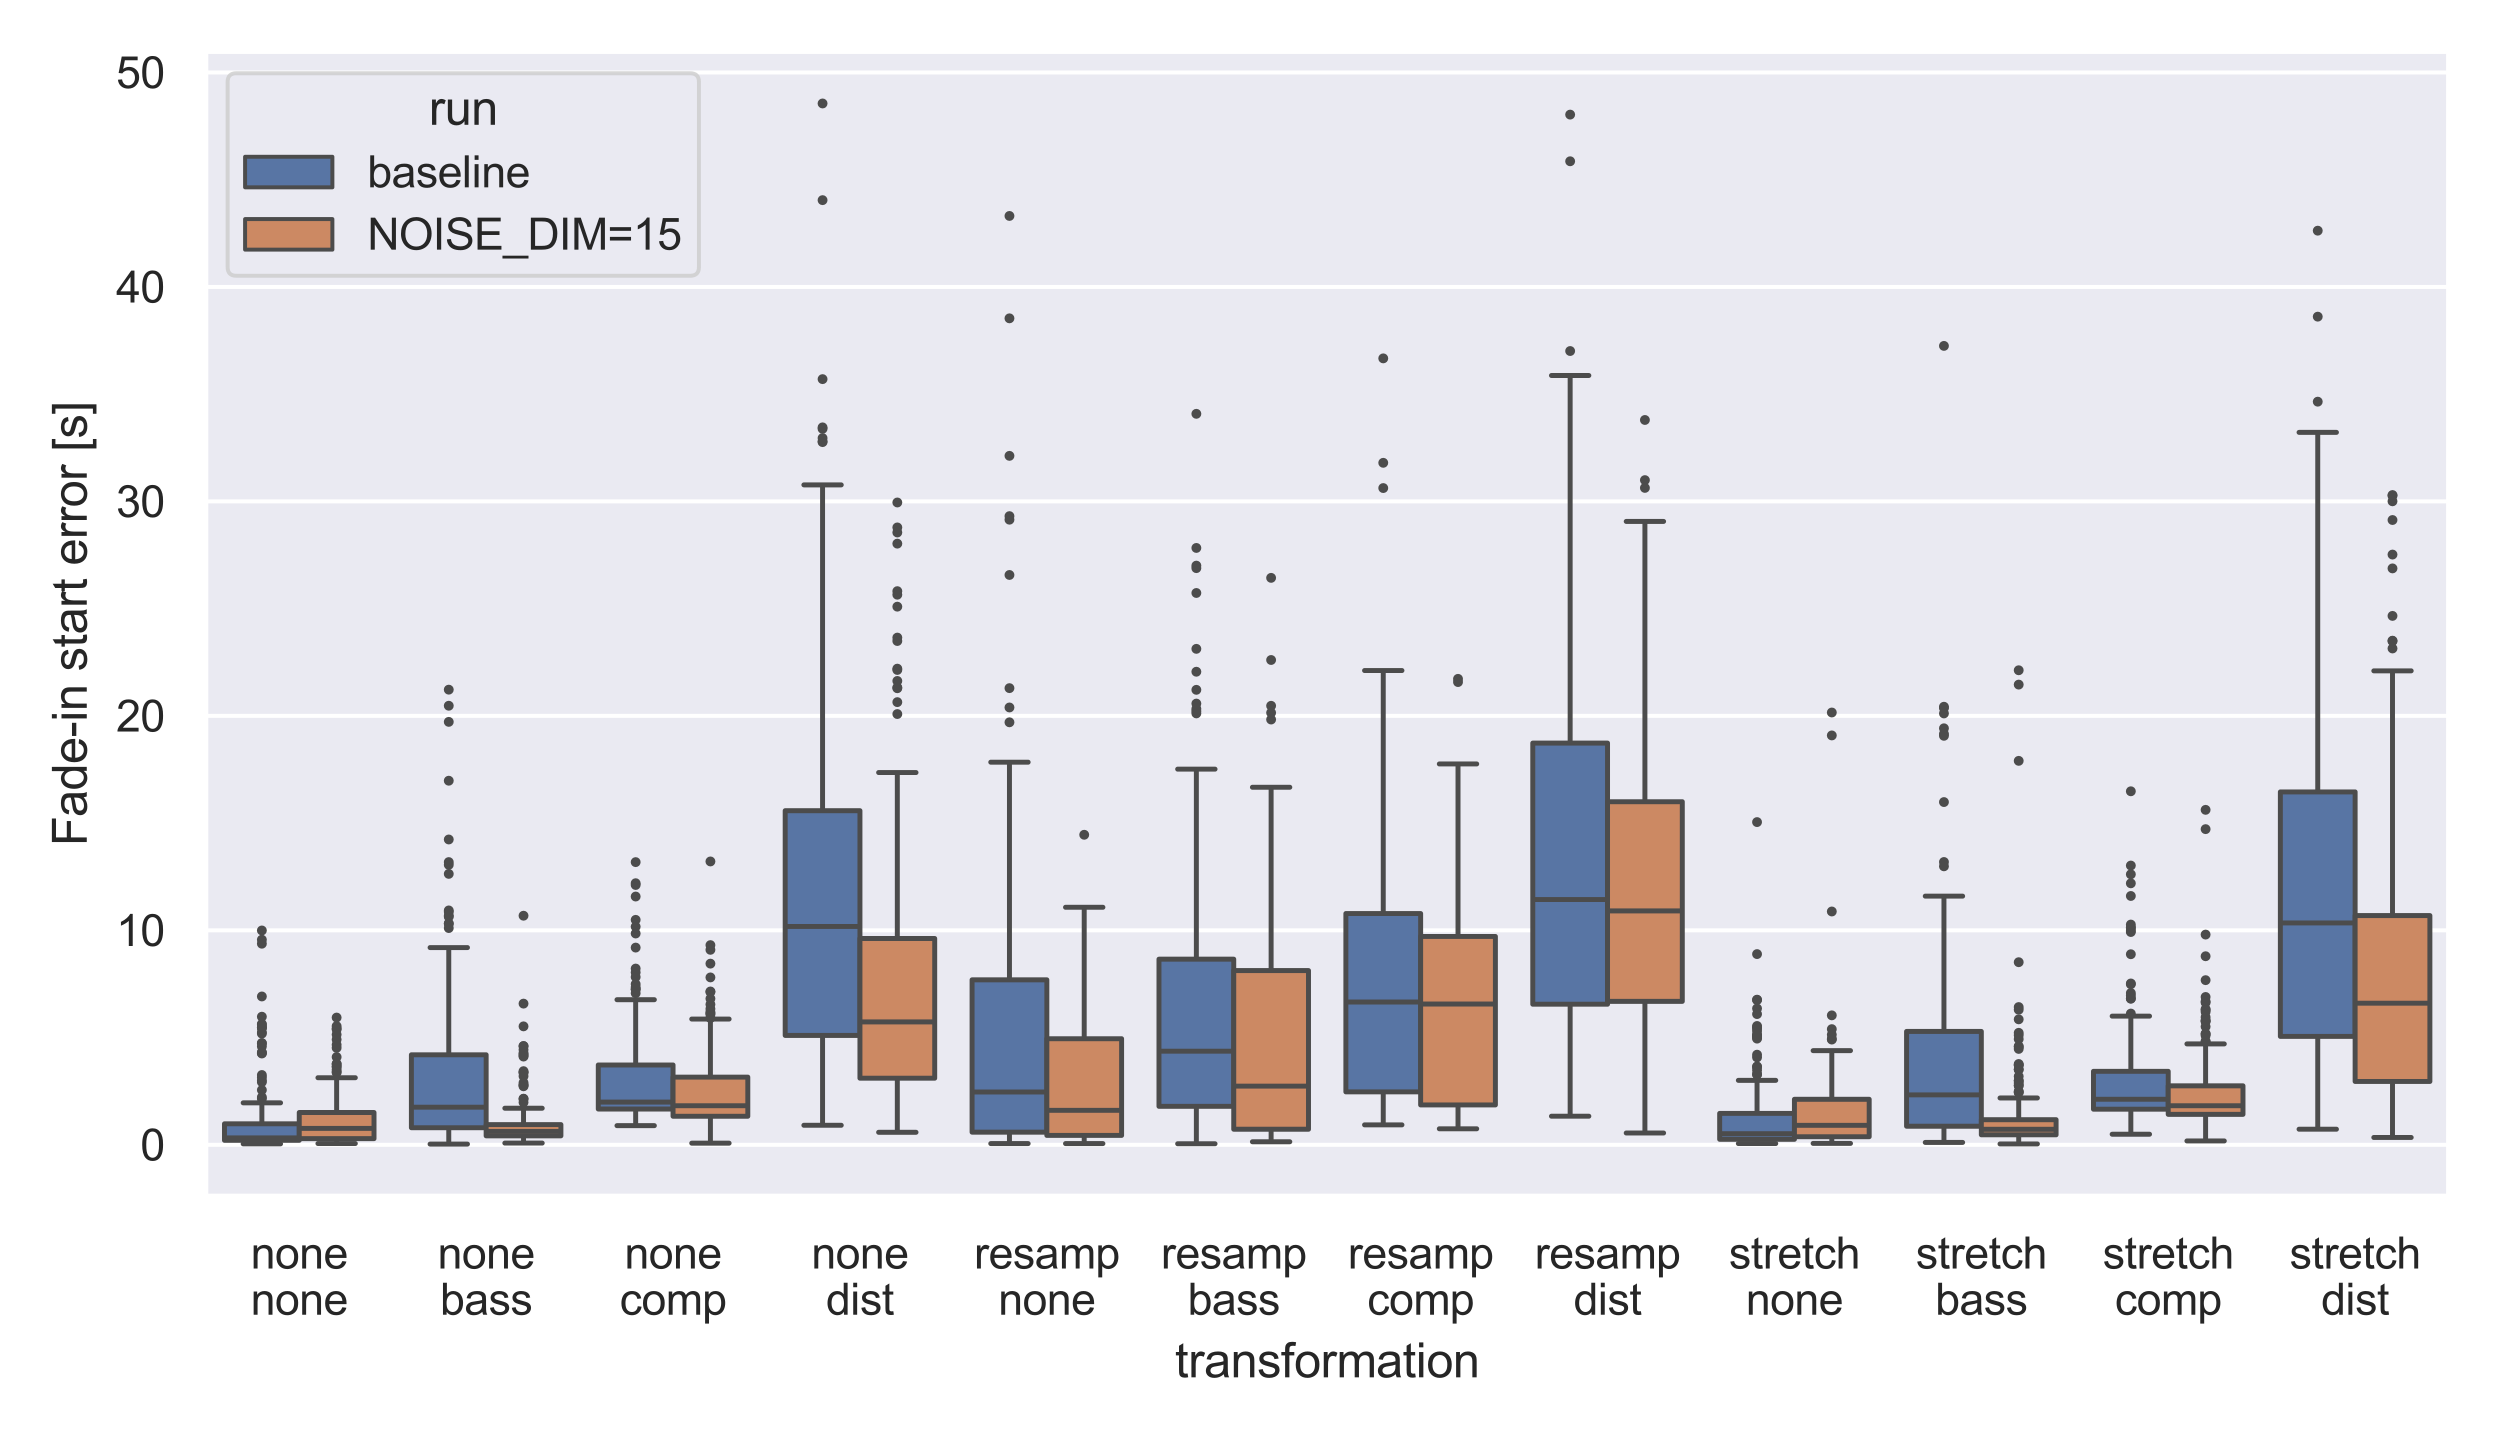 <?xml version="1.0" encoding="utf-8" standalone="no"?>
<!DOCTYPE svg PUBLIC "-//W3C//DTD SVG 1.1//EN"
  "http://www.w3.org/Graphics/SVG/1.1/DTD/svg11.dtd">
<svg xmlns:xlink="http://www.w3.org/1999/xlink" width="504pt" height="288pt" viewBox="0 0 504 288" xmlns="http://www.w3.org/2000/svg" version="1.1">
 <defs>
  <style type="text/css">*{stroke-linejoin: round; stroke-linecap: butt}</style>
 </defs>
 <g id="figure_1">
  <g id="patch_1">
   <path d="M 0 288 
L 504 288 
L 504 0 
L 0 0 
z
" style="fill: #ffffff"/>
  </g>
  <g id="axes_1">
   <g id="patch_2">
    <path d="M 41.489 241.14 
L 493.632 241.14 
L 493.632 10.368 
L 41.489 10.368 
z
" style="fill: #eaeaf2"/>
   </g>
   <g id="matplotlib.axis_1">
    <g id="xtick_1">
     <g id="text_1">
      <!-- none -->
      <g style="fill: #262626" transform="translate(50.541 255.739) scale(0.088 -0.088)">
       <defs>
        <path id="ArialMT-6e" d="M 422 0 
L 422 3319 
L 928 3319 
L 928 2847 
Q 1294 3394 1984 3394 
Q 2284 3394 2536 3286 
Q 2788 3178 2913 3003 
Q 3038 2828 3088 2588 
Q 3119 2431 3119 2041 
L 3119 0 
L 2556 0 
L 2556 2019 
Q 2556 2363 2490 2533 
Q 2425 2703 2258 2804 
Q 2091 2906 1866 2906 
Q 1506 2906 1245 2678 
Q 984 2450 984 1813 
L 984 0 
L 422 0 
z
" transform="scale(0.016)"/>
        <path id="ArialMT-6f" d="M 213 1659 
Q 213 2581 725 3025 
Q 1153 3394 1769 3394 
Q 2453 3394 2887 2945 
Q 3322 2497 3322 1706 
Q 3322 1066 3130 698 
Q 2938 331 2570 128 
Q 2203 -75 1769 -75 
Q 1072 -75 642 372 
Q 213 819 213 1659 
z
M 791 1659 
Q 791 1022 1069 705 
Q 1347 388 1769 388 
Q 2188 388 2466 706 
Q 2744 1025 2744 1678 
Q 2744 2294 2464 2611 
Q 2184 2928 1769 2928 
Q 1347 2928 1069 2612 
Q 791 2297 791 1659 
z
" transform="scale(0.016)"/>
        <path id="ArialMT-65" d="M 2694 1069 
L 3275 997 
Q 3138 488 2766 206 
Q 2394 -75 1816 -75 
Q 1088 -75 661 373 
Q 234 822 234 1631 
Q 234 2469 665 2931 
Q 1097 3394 1784 3394 
Q 2450 3394 2872 2941 
Q 3294 2488 3294 1666 
Q 3294 1616 3291 1516 
L 816 1516 
Q 847 969 1125 678 
Q 1403 388 1819 388 
Q 2128 388 2347 550 
Q 2566 713 2694 1069 
z
M 847 1978 
L 2700 1978 
Q 2663 2397 2488 2606 
Q 2219 2931 1791 2931 
Q 1403 2931 1139 2672 
Q 875 2413 847 1978 
z
" transform="scale(0.016)"/>
       </defs>
       <use xlink:href="#ArialMT-6e"/>
       <use xlink:href="#ArialMT-6f" x="55.615"/>
       <use xlink:href="#ArialMT-6e" x="111.23"/>
       <use xlink:href="#ArialMT-65" x="166.846"/>
      </g>
      <!-- none -->
      <g style="fill: #262626" transform="translate(50.541 265.047) scale(0.088 -0.088)">
       <use xlink:href="#ArialMT-6e"/>
       <use xlink:href="#ArialMT-6f" x="55.615"/>
       <use xlink:href="#ArialMT-6e" x="111.23"/>
       <use xlink:href="#ArialMT-65" x="166.846"/>
      </g>
     </g>
    </g>
    <g id="xtick_2">
     <g id="text_2">
      <!-- none -->
      <g style="fill: #262626" transform="translate(88.22 255.739) scale(0.088 -0.088)">
       <use xlink:href="#ArialMT-6e"/>
       <use xlink:href="#ArialMT-6f" x="55.615"/>
       <use xlink:href="#ArialMT-6e" x="111.23"/>
       <use xlink:href="#ArialMT-65" x="166.846"/>
      </g>
      <!-- bass -->
      <g style="fill: #262626" transform="translate(88.713 265.047) scale(0.088 -0.088)">
       <defs>
        <path id="ArialMT-62" d="M 941 0 
L 419 0 
L 419 4581 
L 981 4581 
L 981 2947 
Q 1338 3394 1891 3394 
Q 2197 3394 2470 3270 
Q 2744 3147 2920 2923 
Q 3097 2700 3197 2384 
Q 3297 2069 3297 1709 
Q 3297 856 2875 390 
Q 2453 -75 1863 -75 
Q 1275 -75 941 416 
L 941 0 
z
M 934 1684 
Q 934 1088 1097 822 
Q 1363 388 1816 388 
Q 2184 388 2453 708 
Q 2722 1028 2722 1663 
Q 2722 2313 2464 2622 
Q 2206 2931 1841 2931 
Q 1472 2931 1203 2611 
Q 934 2291 934 1684 
z
" transform="scale(0.016)"/>
        <path id="ArialMT-61" d="M 2588 409 
Q 2275 144 1986 34 
Q 1697 -75 1366 -75 
Q 819 -75 525 192 
Q 231 459 231 875 
Q 231 1119 342 1320 
Q 453 1522 633 1644 
Q 813 1766 1038 1828 
Q 1203 1872 1538 1913 
Q 2219 1994 2541 2106 
Q 2544 2222 2544 2253 
Q 2544 2597 2384 2738 
Q 2169 2928 1744 2928 
Q 1347 2928 1158 2789 
Q 969 2650 878 2297 
L 328 2372 
Q 403 2725 575 2942 
Q 747 3159 1072 3276 
Q 1397 3394 1825 3394 
Q 2250 3394 2515 3294 
Q 2781 3194 2906 3042 
Q 3031 2891 3081 2659 
Q 3109 2516 3109 2141 
L 3109 1391 
Q 3109 606 3145 398 
Q 3181 191 3288 0 
L 2700 0 
Q 2613 175 2588 409 
z
M 2541 1666 
Q 2234 1541 1622 1453 
Q 1275 1403 1131 1340 
Q 988 1278 909 1158 
Q 831 1038 831 891 
Q 831 666 1001 516 
Q 1172 366 1500 366 
Q 1825 366 2078 508 
Q 2331 650 2450 897 
Q 2541 1088 2541 1459 
L 2541 1666 
z
" transform="scale(0.016)"/>
        <path id="ArialMT-73" d="M 197 991 
L 753 1078 
Q 800 744 1014 566 
Q 1228 388 1613 388 
Q 2000 388 2187 545 
Q 2375 703 2375 916 
Q 2375 1106 2209 1216 
Q 2094 1291 1634 1406 
Q 1016 1563 777 1677 
Q 538 1791 414 1992 
Q 291 2194 291 2438 
Q 291 2659 392 2848 
Q 494 3038 669 3163 
Q 800 3259 1026 3326 
Q 1253 3394 1513 3394 
Q 1903 3394 2198 3281 
Q 2494 3169 2634 2976 
Q 2775 2784 2828 2463 
L 2278 2388 
Q 2241 2644 2061 2787 
Q 1881 2931 1553 2931 
Q 1166 2931 1000 2803 
Q 834 2675 834 2503 
Q 834 2394 903 2306 
Q 972 2216 1119 2156 
Q 1203 2125 1616 2013 
Q 2213 1853 2448 1751 
Q 2684 1650 2818 1456 
Q 2953 1263 2953 975 
Q 2953 694 2789 445 
Q 2625 197 2315 61 
Q 2006 -75 1616 -75 
Q 969 -75 630 194 
Q 291 463 197 991 
z
" transform="scale(0.016)"/>
       </defs>
       <use xlink:href="#ArialMT-62"/>
       <use xlink:href="#ArialMT-61" x="55.615"/>
       <use xlink:href="#ArialMT-73" x="111.23"/>
       <use xlink:href="#ArialMT-73" x="161.23"/>
      </g>
     </g>
    </g>
    <g id="xtick_3">
     <g id="text_3">
      <!-- none -->
      <g style="fill: #262626" transform="translate(125.898 255.739) scale(0.088 -0.088)">
       <use xlink:href="#ArialMT-6e"/>
       <use xlink:href="#ArialMT-6f" x="55.615"/>
       <use xlink:href="#ArialMT-6e" x="111.23"/>
       <use xlink:href="#ArialMT-65" x="166.846"/>
      </g>
      <!-- comp -->
      <g style="fill: #262626" transform="translate(124.927 265.047) scale(0.088 -0.088)">
       <defs>
        <path id="ArialMT-63" d="M 2588 1216 
L 3141 1144 
Q 3050 572 2676 248 
Q 2303 -75 1759 -75 
Q 1078 -75 664 370 
Q 250 816 250 1647 
Q 250 2184 428 2587 
Q 606 2991 970 3192 
Q 1334 3394 1763 3394 
Q 2303 3394 2647 3120 
Q 2991 2847 3088 2344 
L 2541 2259 
Q 2463 2594 2264 2762 
Q 2066 2931 1784 2931 
Q 1359 2931 1093 2626 
Q 828 2322 828 1663 
Q 828 994 1084 691 
Q 1341 388 1753 388 
Q 2084 388 2306 591 
Q 2528 794 2588 1216 
z
" transform="scale(0.016)"/>
        <path id="ArialMT-6d" d="M 422 0 
L 422 3319 
L 925 3319 
L 925 2853 
Q 1081 3097 1340 3245 
Q 1600 3394 1931 3394 
Q 2300 3394 2536 3241 
Q 2772 3088 2869 2813 
Q 3263 3394 3894 3394 
Q 4388 3394 4653 3120 
Q 4919 2847 4919 2278 
L 4919 0 
L 4359 0 
L 4359 2091 
Q 4359 2428 4304 2576 
Q 4250 2725 4106 2815 
Q 3963 2906 3769 2906 
Q 3419 2906 3187 2673 
Q 2956 2441 2956 1928 
L 2956 0 
L 2394 0 
L 2394 2156 
Q 2394 2531 2256 2718 
Q 2119 2906 1806 2906 
Q 1569 2906 1367 2781 
Q 1166 2656 1075 2415 
Q 984 2175 984 1722 
L 984 0 
L 422 0 
z
" transform="scale(0.016)"/>
        <path id="ArialMT-70" d="M 422 -1272 
L 422 3319 
L 934 3319 
L 934 2888 
Q 1116 3141 1344 3267 
Q 1572 3394 1897 3394 
Q 2322 3394 2647 3175 
Q 2972 2956 3137 2557 
Q 3303 2159 3303 1684 
Q 3303 1175 3120 767 
Q 2938 359 2589 142 
Q 2241 -75 1856 -75 
Q 1575 -75 1351 44 
Q 1128 163 984 344 
L 984 -1272 
L 422 -1272 
z
M 931 1641 
Q 931 1000 1190 694 
Q 1450 388 1819 388 
Q 2194 388 2461 705 
Q 2728 1022 2728 1688 
Q 2728 2322 2467 2637 
Q 2206 2953 1844 2953 
Q 1484 2953 1207 2617 
Q 931 2281 931 1641 
z
" transform="scale(0.016)"/>
       </defs>
       <use xlink:href="#ArialMT-63"/>
       <use xlink:href="#ArialMT-6f" x="50"/>
       <use xlink:href="#ArialMT-6d" x="105.615"/>
       <use xlink:href="#ArialMT-70" x="188.916"/>
      </g>
     </g>
    </g>
    <g id="xtick_4">
     <g id="text_4">
      <!-- none -->
      <g style="fill: #262626" transform="translate(163.577 255.739) scale(0.088 -0.088)">
       <use xlink:href="#ArialMT-6e"/>
       <use xlink:href="#ArialMT-6f" x="55.615"/>
       <use xlink:href="#ArialMT-6e" x="111.23"/>
       <use xlink:href="#ArialMT-65" x="166.846"/>
      </g>
      <!-- dist -->
      <g style="fill: #262626" transform="translate(166.517 265.047) scale(0.088 -0.088)">
       <defs>
        <path id="ArialMT-64" d="M 2575 0 
L 2575 419 
Q 2259 -75 1647 -75 
Q 1250 -75 917 144 
Q 584 363 401 755 
Q 219 1147 219 1656 
Q 219 2153 384 2558 
Q 550 2963 881 3178 
Q 1213 3394 1622 3394 
Q 1922 3394 2156 3267 
Q 2391 3141 2538 2938 
L 2538 4581 
L 3097 4581 
L 3097 0 
L 2575 0 
z
M 797 1656 
Q 797 1019 1065 703 
Q 1334 388 1700 388 
Q 2069 388 2326 689 
Q 2584 991 2584 1609 
Q 2584 2291 2321 2609 
Q 2059 2928 1675 2928 
Q 1300 2928 1048 2622 
Q 797 2316 797 1656 
z
" transform="scale(0.016)"/>
        <path id="ArialMT-69" d="M 425 3934 
L 425 4581 
L 988 4581 
L 988 3934 
L 425 3934 
z
M 425 0 
L 425 3319 
L 988 3319 
L 988 0 
L 425 0 
z
" transform="scale(0.016)"/>
        <path id="ArialMT-74" d="M 1650 503 
L 1731 6 
Q 1494 -44 1306 -44 
Q 1000 -44 831 53 
Q 663 150 594 308 
Q 525 466 525 972 
L 525 2881 
L 113 2881 
L 113 3319 
L 525 3319 
L 525 4141 
L 1084 4478 
L 1084 3319 
L 1650 3319 
L 1650 2881 
L 1084 2881 
L 1084 941 
Q 1084 700 1114 631 
Q 1144 563 1211 522 
Q 1278 481 1403 481 
Q 1497 481 1650 503 
z
" transform="scale(0.016)"/>
       </defs>
       <use xlink:href="#ArialMT-64"/>
       <use xlink:href="#ArialMT-69" x="55.615"/>
       <use xlink:href="#ArialMT-73" x="77.832"/>
       <use xlink:href="#ArialMT-74" x="127.832"/>
      </g>
     </g>
    </g>
    <g id="xtick_5">
     <g id="text_5">
      <!-- resamp -->
      <g style="fill: #262626" transform="translate(196.372 255.739) scale(0.088 -0.088)">
       <defs>
        <path id="ArialMT-72" d="M 416 0 
L 416 3319 
L 922 3319 
L 922 2816 
Q 1116 3169 1280 3281 
Q 1444 3394 1641 3394 
Q 1925 3394 2219 3213 
L 2025 2691 
Q 1819 2813 1613 2813 
Q 1428 2813 1281 2702 
Q 1134 2591 1072 2394 
Q 978 2094 978 1738 
L 978 0 
L 416 0 
z
" transform="scale(0.016)"/>
       </defs>
       <use xlink:href="#ArialMT-72"/>
       <use xlink:href="#ArialMT-65" x="33.301"/>
       <use xlink:href="#ArialMT-73" x="88.916"/>
       <use xlink:href="#ArialMT-61" x="138.916"/>
       <use xlink:href="#ArialMT-6d" x="194.531"/>
       <use xlink:href="#ArialMT-70" x="277.832"/>
      </g>
      <!-- none -->
      <g style="fill: #262626" transform="translate(201.256 265.047) scale(0.088 -0.088)">
       <use xlink:href="#ArialMT-6e"/>
       <use xlink:href="#ArialMT-6f" x="55.615"/>
       <use xlink:href="#ArialMT-6e" x="111.23"/>
       <use xlink:href="#ArialMT-65" x="166.846"/>
      </g>
     </g>
    </g>
    <g id="xtick_6">
     <g id="text_6">
      <!-- resamp -->
      <g style="fill: #262626" transform="translate(234.051 255.739) scale(0.088 -0.088)">
       <use xlink:href="#ArialMT-72"/>
       <use xlink:href="#ArialMT-65" x="33.301"/>
       <use xlink:href="#ArialMT-73" x="88.916"/>
       <use xlink:href="#ArialMT-61" x="138.916"/>
       <use xlink:href="#ArialMT-6d" x="194.531"/>
       <use xlink:href="#ArialMT-70" x="277.832"/>
      </g>
      <!-- bass -->
      <g style="fill: #262626" transform="translate(239.428 265.047) scale(0.088 -0.088)">
       <use xlink:href="#ArialMT-62"/>
       <use xlink:href="#ArialMT-61" x="55.615"/>
       <use xlink:href="#ArialMT-73" x="111.23"/>
       <use xlink:href="#ArialMT-73" x="161.23"/>
      </g>
     </g>
    </g>
    <g id="xtick_7">
     <g id="text_7">
      <!-- resamp -->
      <g style="fill: #262626" transform="translate(271.729 255.739) scale(0.088 -0.088)">
       <use xlink:href="#ArialMT-72"/>
       <use xlink:href="#ArialMT-65" x="33.301"/>
       <use xlink:href="#ArialMT-73" x="88.916"/>
       <use xlink:href="#ArialMT-61" x="138.916"/>
       <use xlink:href="#ArialMT-6d" x="194.531"/>
       <use xlink:href="#ArialMT-70" x="277.832"/>
      </g>
      <!-- comp -->
      <g style="fill: #262626" transform="translate(275.641 265.047) scale(0.088 -0.088)">
       <use xlink:href="#ArialMT-63"/>
       <use xlink:href="#ArialMT-6f" x="50"/>
       <use xlink:href="#ArialMT-6d" x="105.615"/>
       <use xlink:href="#ArialMT-70" x="188.916"/>
      </g>
     </g>
    </g>
    <g id="xtick_8">
     <g id="text_8">
      <!-- resamp -->
      <g style="fill: #262626" transform="translate(309.408 255.739) scale(0.088 -0.088)">
       <use xlink:href="#ArialMT-72"/>
       <use xlink:href="#ArialMT-65" x="33.301"/>
       <use xlink:href="#ArialMT-73" x="88.916"/>
       <use xlink:href="#ArialMT-61" x="138.916"/>
       <use xlink:href="#ArialMT-6d" x="194.531"/>
       <use xlink:href="#ArialMT-70" x="277.832"/>
      </g>
      <!-- dist -->
      <g style="fill: #262626" transform="translate(317.232 265.047) scale(0.088 -0.088)">
       <use xlink:href="#ArialMT-64"/>
       <use xlink:href="#ArialMT-69" x="55.615"/>
       <use xlink:href="#ArialMT-73" x="77.832"/>
       <use xlink:href="#ArialMT-74" x="127.832"/>
      </g>
     </g>
    </g>
    <g id="xtick_9">
     <g id="text_9">
      <!-- stretch -->
      <g style="fill: #262626" transform="translate(348.554 255.739) scale(0.088 -0.088)">
       <defs>
        <path id="ArialMT-68" d="M 422 0 
L 422 4581 
L 984 4581 
L 984 2938 
Q 1378 3394 1978 3394 
Q 2347 3394 2619 3248 
Q 2891 3103 3008 2847 
Q 3125 2591 3125 2103 
L 3125 0 
L 2563 0 
L 2563 2103 
Q 2563 2525 2380 2717 
Q 2197 2909 1863 2909 
Q 1613 2909 1392 2779 
Q 1172 2650 1078 2428 
Q 984 2206 984 1816 
L 984 0 
L 422 0 
z
" transform="scale(0.016)"/>
       </defs>
       <use xlink:href="#ArialMT-73"/>
       <use xlink:href="#ArialMT-74" x="50"/>
       <use xlink:href="#ArialMT-72" x="77.783"/>
       <use xlink:href="#ArialMT-65" x="111.084"/>
       <use xlink:href="#ArialMT-74" x="166.699"/>
       <use xlink:href="#ArialMT-63" x="194.482"/>
       <use xlink:href="#ArialMT-68" x="244.482"/>
      </g>
      <!-- none -->
      <g style="fill: #262626" transform="translate(351.97 265.047) scale(0.088 -0.088)">
       <use xlink:href="#ArialMT-6e"/>
       <use xlink:href="#ArialMT-6f" x="55.615"/>
       <use xlink:href="#ArialMT-6e" x="111.23"/>
       <use xlink:href="#ArialMT-65" x="166.846"/>
      </g>
     </g>
    </g>
    <g id="xtick_10">
     <g id="text_10">
      <!-- stretch -->
      <g style="fill: #262626" transform="translate(386.232 255.739) scale(0.088 -0.088)">
       <use xlink:href="#ArialMT-73"/>
       <use xlink:href="#ArialMT-74" x="50"/>
       <use xlink:href="#ArialMT-72" x="77.783"/>
       <use xlink:href="#ArialMT-65" x="111.084"/>
       <use xlink:href="#ArialMT-74" x="166.699"/>
       <use xlink:href="#ArialMT-63" x="194.482"/>
       <use xlink:href="#ArialMT-68" x="244.482"/>
      </g>
      <!-- bass -->
      <g style="fill: #262626" transform="translate(390.142 265.047) scale(0.088 -0.088)">
       <use xlink:href="#ArialMT-62"/>
       <use xlink:href="#ArialMT-61" x="55.615"/>
       <use xlink:href="#ArialMT-73" x="111.23"/>
       <use xlink:href="#ArialMT-73" x="161.23"/>
      </g>
     </g>
    </g>
    <g id="xtick_11">
     <g id="text_11">
      <!-- stretch -->
      <g style="fill: #262626" transform="translate(423.911 255.739) scale(0.088 -0.088)">
       <use xlink:href="#ArialMT-73"/>
       <use xlink:href="#ArialMT-74" x="50"/>
       <use xlink:href="#ArialMT-72" x="77.783"/>
       <use xlink:href="#ArialMT-65" x="111.084"/>
       <use xlink:href="#ArialMT-74" x="166.699"/>
       <use xlink:href="#ArialMT-63" x="194.482"/>
       <use xlink:href="#ArialMT-68" x="244.482"/>
      </g>
      <!-- comp -->
      <g style="fill: #262626" transform="translate(426.355 265.047) scale(0.088 -0.088)">
       <use xlink:href="#ArialMT-63"/>
       <use xlink:href="#ArialMT-6f" x="50"/>
       <use xlink:href="#ArialMT-6d" x="105.615"/>
       <use xlink:href="#ArialMT-70" x="188.916"/>
      </g>
     </g>
    </g>
    <g id="xtick_12">
     <g id="text_12">
      <!-- stretch -->
      <g style="fill: #262626" transform="translate(461.589 255.739) scale(0.088 -0.088)">
       <use xlink:href="#ArialMT-73"/>
       <use xlink:href="#ArialMT-74" x="50"/>
       <use xlink:href="#ArialMT-72" x="77.783"/>
       <use xlink:href="#ArialMT-65" x="111.084"/>
       <use xlink:href="#ArialMT-74" x="166.699"/>
       <use xlink:href="#ArialMT-63" x="194.482"/>
       <use xlink:href="#ArialMT-68" x="244.482"/>
      </g>
      <!-- dist -->
      <g style="fill: #262626" transform="translate(467.946 265.047) scale(0.088 -0.088)">
       <use xlink:href="#ArialMT-64"/>
       <use xlink:href="#ArialMT-69" x="55.615"/>
       <use xlink:href="#ArialMT-73" x="77.832"/>
       <use xlink:href="#ArialMT-74" x="127.832"/>
      </g>
     </g>
    </g>
    <g id="text_13">
     <!-- transformation -->
     <g style="fill: #262626" transform="translate(236.883 277.667) scale(0.096 -0.096)">
      <defs>
       <path id="ArialMT-66" d="M 556 0 
L 556 2881 
L 59 2881 
L 59 3319 
L 556 3319 
L 556 3672 
Q 556 4006 616 4169 
Q 697 4388 901 4523 
Q 1106 4659 1475 4659 
Q 1713 4659 2000 4603 
L 1916 4113 
Q 1741 4144 1584 4144 
Q 1328 4144 1222 4034 
Q 1116 3925 1116 3625 
L 1116 3319 
L 1763 3319 
L 1763 2881 
L 1116 2881 
L 1116 0 
L 556 0 
z
" transform="scale(0.016)"/>
      </defs>
      <use xlink:href="#ArialMT-74"/>
      <use xlink:href="#ArialMT-72" x="27.783"/>
      <use xlink:href="#ArialMT-61" x="61.084"/>
      <use xlink:href="#ArialMT-6e" x="116.699"/>
      <use xlink:href="#ArialMT-73" x="172.314"/>
      <use xlink:href="#ArialMT-66" x="222.314"/>
      <use xlink:href="#ArialMT-6f" x="250.098"/>
      <use xlink:href="#ArialMT-72" x="305.713"/>
      <use xlink:href="#ArialMT-6d" x="339.014"/>
      <use xlink:href="#ArialMT-61" x="422.314"/>
      <use xlink:href="#ArialMT-74" x="477.93"/>
      <use xlink:href="#ArialMT-69" x="505.713"/>
      <use xlink:href="#ArialMT-6f" x="527.93"/>
      <use xlink:href="#ArialMT-6e" x="583.545"/>
     </g>
    </g>
   </g>
   <g id="matplotlib.axis_2">
    <g id="ytick_1">
     <g id="line2d_1">
      <path d="M 41.489 230.795 
L 493.632 230.795 
" clip-path="url(#p04fd7966bd)" style="fill: none; stroke: #ffffff; stroke-width: 0.8; stroke-linecap: round"/>
     </g>
     <g id="text_14">
      <!-- 0 -->
      <g style="fill: #262626" transform="translate(28.296 233.945) scale(0.088 -0.088)">
       <defs>
        <path id="ArialMT-30" d="M 266 2259 
Q 266 3072 433 3567 
Q 600 4063 929 4331 
Q 1259 4600 1759 4600 
Q 2128 4600 2406 4451 
Q 2684 4303 2865 4023 
Q 3047 3744 3150 3342 
Q 3253 2941 3253 2259 
Q 3253 1453 3087 958 
Q 2922 463 2592 192 
Q 2263 -78 1759 -78 
Q 1097 -78 719 397 
Q 266 969 266 2259 
z
M 844 2259 
Q 844 1131 1108 757 
Q 1372 384 1759 384 
Q 2147 384 2411 759 
Q 2675 1134 2675 2259 
Q 2675 3391 2411 3762 
Q 2147 4134 1753 4134 
Q 1366 4134 1134 3806 
Q 844 3388 844 2259 
z
" transform="scale(0.016)"/>
       </defs>
       <use xlink:href="#ArialMT-30"/>
      </g>
     </g>
    </g>
    <g id="ytick_2">
     <g id="line2d_2">
      <path d="M 41.489 187.558 
L 493.632 187.558 
" clip-path="url(#p04fd7966bd)" style="fill: none; stroke: #ffffff; stroke-width: 0.8; stroke-linecap: round"/>
     </g>
     <g id="text_15">
      <!-- 10 -->
      <g style="fill: #262626" transform="translate(23.402 190.708) scale(0.088 -0.088)">
       <defs>
        <path id="ArialMT-31" d="M 2384 0 
L 1822 0 
L 1822 3584 
Q 1619 3391 1289 3197 
Q 959 3003 697 2906 
L 697 3450 
Q 1169 3672 1522 3987 
Q 1875 4303 2022 4600 
L 2384 4600 
L 2384 0 
z
" transform="scale(0.016)"/>
       </defs>
       <use xlink:href="#ArialMT-31"/>
       <use xlink:href="#ArialMT-30" x="55.615"/>
      </g>
     </g>
    </g>
    <g id="ytick_3">
     <g id="line2d_3">
      <path d="M 41.489 144.321 
L 493.632 144.321 
" clip-path="url(#p04fd7966bd)" style="fill: none; stroke: #ffffff; stroke-width: 0.8; stroke-linecap: round"/>
     </g>
     <g id="text_16">
      <!-- 20 -->
      <g style="fill: #262626" transform="translate(23.402 147.471) scale(0.088 -0.088)">
       <defs>
        <path id="ArialMT-32" d="M 3222 541 
L 3222 0 
L 194 0 
Q 188 203 259 391 
Q 375 700 629 1000 
Q 884 1300 1366 1694 
Q 2113 2306 2375 2664 
Q 2638 3022 2638 3341 
Q 2638 3675 2398 3904 
Q 2159 4134 1775 4134 
Q 1369 4134 1125 3890 
Q 881 3647 878 3216 
L 300 3275 
Q 359 3922 746 4261 
Q 1134 4600 1788 4600 
Q 2447 4600 2831 4234 
Q 3216 3869 3216 3328 
Q 3216 3053 3103 2787 
Q 2991 2522 2730 2228 
Q 2469 1934 1863 1422 
Q 1356 997 1212 845 
Q 1069 694 975 541 
L 3222 541 
z
" transform="scale(0.016)"/>
       </defs>
       <use xlink:href="#ArialMT-32"/>
       <use xlink:href="#ArialMT-30" x="55.615"/>
      </g>
     </g>
    </g>
    <g id="ytick_4">
     <g id="line2d_4">
      <path d="M 41.489 101.084 
L 493.632 101.084 
" clip-path="url(#p04fd7966bd)" style="fill: none; stroke: #ffffff; stroke-width: 0.8; stroke-linecap: round"/>
     </g>
     <g id="text_17">
      <!-- 30 -->
      <g style="fill: #262626" transform="translate(23.402 104.234) scale(0.088 -0.088)">
       <defs>
        <path id="ArialMT-33" d="M 269 1209 
L 831 1284 
Q 928 806 1161 595 
Q 1394 384 1728 384 
Q 2125 384 2398 659 
Q 2672 934 2672 1341 
Q 2672 1728 2419 1979 
Q 2166 2231 1775 2231 
Q 1616 2231 1378 2169 
L 1441 2663 
Q 1497 2656 1531 2656 
Q 1891 2656 2178 2843 
Q 2466 3031 2466 3422 
Q 2466 3731 2256 3934 
Q 2047 4138 1716 4138 
Q 1388 4138 1169 3931 
Q 950 3725 888 3313 
L 325 3413 
Q 428 3978 793 4289 
Q 1159 4600 1703 4600 
Q 2078 4600 2393 4439 
Q 2709 4278 2876 4000 
Q 3044 3722 3044 3409 
Q 3044 3113 2884 2869 
Q 2725 2625 2413 2481 
Q 2819 2388 3044 2092 
Q 3269 1797 3269 1353 
Q 3269 753 2831 336 
Q 2394 -81 1725 -81 
Q 1122 -81 723 278 
Q 325 638 269 1209 
z
" transform="scale(0.016)"/>
       </defs>
       <use xlink:href="#ArialMT-33"/>
       <use xlink:href="#ArialMT-30" x="55.615"/>
      </g>
     </g>
    </g>
    <g id="ytick_5">
     <g id="line2d_5">
      <path d="M 41.489 57.847 
L 493.632 57.847 
" clip-path="url(#p04fd7966bd)" style="fill: none; stroke: #ffffff; stroke-width: 0.8; stroke-linecap: round"/>
     </g>
     <g id="text_18">
      <!-- 40 -->
      <g style="fill: #262626" transform="translate(23.402 60.997) scale(0.088 -0.088)">
       <defs>
        <path id="ArialMT-34" d="M 2069 0 
L 2069 1097 
L 81 1097 
L 81 1613 
L 2172 4581 
L 2631 4581 
L 2631 1613 
L 3250 1613 
L 3250 1097 
L 2631 1097 
L 2631 0 
L 2069 0 
z
M 2069 1613 
L 2069 3678 
L 634 1613 
L 2069 1613 
z
" transform="scale(0.016)"/>
       </defs>
       <use xlink:href="#ArialMT-34"/>
       <use xlink:href="#ArialMT-30" x="55.615"/>
      </g>
     </g>
    </g>
    <g id="ytick_6">
     <g id="line2d_6">
      <path d="M 41.489 14.611 
L 493.632 14.611 
" clip-path="url(#p04fd7966bd)" style="fill: none; stroke: #ffffff; stroke-width: 0.8; stroke-linecap: round"/>
     </g>
     <g id="text_19">
      <!-- 50 -->
      <g style="fill: #262626" transform="translate(23.402 17.76) scale(0.088 -0.088)">
       <defs>
        <path id="ArialMT-35" d="M 266 1200 
L 856 1250 
Q 922 819 1161 601 
Q 1400 384 1738 384 
Q 2144 384 2425 690 
Q 2706 997 2706 1503 
Q 2706 1984 2436 2262 
Q 2166 2541 1728 2541 
Q 1456 2541 1237 2417 
Q 1019 2294 894 2097 
L 366 2166 
L 809 4519 
L 3088 4519 
L 3088 3981 
L 1259 3981 
L 1013 2750 
Q 1425 3038 1878 3038 
Q 2478 3038 2890 2622 
Q 3303 2206 3303 1553 
Q 3303 931 2941 478 
Q 2500 -78 1738 -78 
Q 1113 -78 717 272 
Q 322 622 266 1200 
z
" transform="scale(0.016)"/>
       </defs>
       <use xlink:href="#ArialMT-35"/>
       <use xlink:href="#ArialMT-30" x="55.615"/>
      </g>
     </g>
    </g>
    <g id="text_20">
     <!-- Fade-in start error [s] -->
     <g style="fill: #262626" transform="translate(17.494 170.563) rotate(-90) scale(0.096 -0.096)">
      <defs>
       <path id="ArialMT-46" d="M 525 0 
L 525 4581 
L 3616 4581 
L 3616 4041 
L 1131 4041 
L 1131 2622 
L 3281 2622 
L 3281 2081 
L 1131 2081 
L 1131 0 
L 525 0 
z
" transform="scale(0.016)"/>
       <path id="ArialMT-2d" d="M 203 1375 
L 203 1941 
L 1931 1941 
L 1931 1375 
L 203 1375 
z
" transform="scale(0.016)"/>
       <path id="ArialMT-20" transform="scale(0.016)"/>
       <path id="ArialMT-5b" d="M 434 -1272 
L 434 4581 
L 1675 4581 
L 1675 4116 
L 997 4116 
L 997 -806 
L 1675 -806 
L 1675 -1272 
L 434 -1272 
z
" transform="scale(0.016)"/>
       <path id="ArialMT-5d" d="M 1363 -1272 
L 122 -1272 
L 122 -806 
L 800 -806 
L 800 4116 
L 122 4116 
L 122 4581 
L 1363 4581 
L 1363 -1272 
z
" transform="scale(0.016)"/>
      </defs>
      <use xlink:href="#ArialMT-46"/>
      <use xlink:href="#ArialMT-61" x="61.084"/>
      <use xlink:href="#ArialMT-64" x="116.699"/>
      <use xlink:href="#ArialMT-65" x="172.314"/>
      <use xlink:href="#ArialMT-2d" x="227.93"/>
      <use xlink:href="#ArialMT-69" x="261.23"/>
      <use xlink:href="#ArialMT-6e" x="283.447"/>
      <use xlink:href="#ArialMT-20" x="339.062"/>
      <use xlink:href="#ArialMT-73" x="366.846"/>
      <use xlink:href="#ArialMT-74" x="416.846"/>
      <use xlink:href="#ArialMT-61" x="444.629"/>
      <use xlink:href="#ArialMT-72" x="500.244"/>
      <use xlink:href="#ArialMT-74" x="533.545"/>
      <use xlink:href="#ArialMT-20" x="561.328"/>
      <use xlink:href="#ArialMT-65" x="589.111"/>
      <use xlink:href="#ArialMT-72" x="644.727"/>
      <use xlink:href="#ArialMT-72" x="678.027"/>
      <use xlink:href="#ArialMT-6f" x="711.328"/>
      <use xlink:href="#ArialMT-72" x="766.943"/>
      <use xlink:href="#ArialMT-20" x="800.244"/>
      <use xlink:href="#ArialMT-5b" x="828.027"/>
      <use xlink:href="#ArialMT-73" x="855.811"/>
      <use xlink:href="#ArialMT-5d" x="905.811"/>
     </g>
    </g>
   </g>
   <g id="patch_3">
    <path d="M 60.329 230.795 
L 60.329 230.795 
L 60.329 230.795 
L 60.329 230.795 
z
" clip-path="url(#p04fd7966bd)" style="fill: #5875a4; stroke: #4c4c4c; stroke-width: 0.8; stroke-linejoin: miter"/>
   </g>
   <g id="patch_4">
    <path d="M 60.329 230.795 
L 60.329 230.795 
L 60.329 230.795 
L 60.329 230.795 
z
" clip-path="url(#p04fd7966bd)" style="fill: #cc8963; stroke: #4c4c4c; stroke-width: 0.8; stroke-linejoin: miter"/>
   </g>
   <g id="patch_5">
    <path d="M 45.257 229.887 
L 60.329 229.887 
L 60.329 226.56 
L 45.257 226.56 
L 45.257 229.887 
z
" clip-path="url(#p04fd7966bd)" style="fill: #5875a4; stroke: #4c4c4c; stroke-linejoin: miter"/>
   </g>
   <g id="line2d_7">
    <path d="M 52.793 229.887 
L 52.793 230.601 
" clip-path="url(#p04fd7966bd)" style="fill: none; stroke: #4c4c4c"/>
   </g>
   <g id="line2d_8">
    <path d="M 52.793 226.56 
L 52.793 222.333 
" clip-path="url(#p04fd7966bd)" style="fill: none; stroke: #4c4c4c"/>
   </g>
   <g id="line2d_9">
    <path d="M 49.025 230.601 
L 56.561 230.601 
" clip-path="url(#p04fd7966bd)" style="fill: none; stroke: #4c4c4c; stroke-linecap: round"/>
   </g>
   <g id="line2d_10">
    <path d="M 49.025 222.333 
L 56.561 222.333 
" clip-path="url(#p04fd7966bd)" style="fill: none; stroke: #4c4c4c; stroke-linecap: round"/>
   </g>
   <g id="line2d_11">
    <defs>
     <path id="mba3c5dc51d" d="M 0 0.5 
C 0.133 0.5 0.26 0.447 0.354 0.354 
C 0.447 0.26 0.5 0.133 0.5 0 
C 0.5 -0.133 0.447 -0.26 0.354 -0.354 
C 0.26 -0.447 0.133 -0.5 0 -0.5 
C -0.133 -0.5 -0.26 -0.447 -0.354 -0.354 
C -0.447 -0.26 -0.5 -0.133 -0.5 0 
C -0.5 0.133 -0.447 0.26 -0.354 0.354 
C -0.26 0.447 -0.133 0.5 0 0.5 
z
" style="stroke: #4c4c4c"/>
    </defs>
    <g clip-path="url(#p04fd7966bd)">
     <use xlink:href="#mba3c5dc51d" x="52.793" y="210.284" style="fill-opacity: 0; stroke: #4c4c4c"/>
     <use xlink:href="#mba3c5dc51d" x="52.793" y="207.167" style="fill-opacity: 0; stroke: #4c4c4c"/>
     <use xlink:href="#mba3c5dc51d" x="52.793" y="206.434" style="fill-opacity: 0; stroke: #4c4c4c"/>
     <use xlink:href="#mba3c5dc51d" x="52.793" y="208.099" style="fill-opacity: 0; stroke: #4c4c4c"/>
     <use xlink:href="#mba3c5dc51d" x="52.793" y="190.253" style="fill-opacity: 0; stroke: #4c4c4c"/>
     <use xlink:href="#mba3c5dc51d" x="52.793" y="219.747" style="fill-opacity: 0; stroke: #4c4c4c"/>
     <use xlink:href="#mba3c5dc51d" x="52.793" y="208.38" style="fill-opacity: 0; stroke: #4c4c4c"/>
     <use xlink:href="#mba3c5dc51d" x="52.793" y="212.122" style="fill-opacity: 0; stroke: #4c4c4c"/>
     <use xlink:href="#mba3c5dc51d" x="52.793" y="204.967" style="fill-opacity: 0; stroke: #4c4c4c"/>
     <use xlink:href="#mba3c5dc51d" x="52.793" y="217.21" style="fill-opacity: 0; stroke: #4c4c4c"/>
     <use xlink:href="#mba3c5dc51d" x="52.793" y="218.148" style="fill-opacity: 0; stroke: #4c4c4c"/>
     <use xlink:href="#mba3c5dc51d" x="52.793" y="221.182" style="fill-opacity: 0; stroke: #4c4c4c"/>
     <use xlink:href="#mba3c5dc51d" x="52.793" y="210.967" style="fill-opacity: 0; stroke: #4c4c4c"/>
     <use xlink:href="#mba3c5dc51d" x="52.793" y="207.118" style="fill-opacity: 0; stroke: #4c4c4c"/>
     <use xlink:href="#mba3c5dc51d" x="52.793" y="212.386" style="fill-opacity: 0; stroke: #4c4c4c"/>
     <use xlink:href="#mba3c5dc51d" x="52.793" y="189.445" style="fill-opacity: 0; stroke: #4c4c4c"/>
     <use xlink:href="#mba3c5dc51d" x="52.793" y="200.888" style="fill-opacity: 0; stroke: #4c4c4c"/>
     <use xlink:href="#mba3c5dc51d" x="52.793" y="206.582" style="fill-opacity: 0; stroke: #4c4c4c"/>
     <use xlink:href="#mba3c5dc51d" x="52.793" y="216.719" style="fill-opacity: 0; stroke: #4c4c4c"/>
     <use xlink:href="#mba3c5dc51d" x="52.793" y="217.837" style="fill-opacity: 0; stroke: #4c4c4c"/>
     <use xlink:href="#mba3c5dc51d" x="52.793" y="187.583" style="fill-opacity: 0; stroke: #4c4c4c"/>
     <use xlink:href="#mba3c5dc51d" x="52.793" y="212.294" style="fill-opacity: 0; stroke: #4c4c4c"/>
     <use xlink:href="#mba3c5dc51d" x="52.793" y="210.337" style="fill-opacity: 0; stroke: #4c4c4c"/>
     <use xlink:href="#mba3c5dc51d" x="52.793" y="221.516" style="fill-opacity: 0; stroke: #4c4c4c"/>
     <use xlink:href="#mba3c5dc51d" x="52.793" y="207.215" style="fill-opacity: 0; stroke: #4c4c4c"/>
    </g>
   </g>
   <g id="patch_6">
    <path d="M 82.936 227.35 
L 98.007 227.35 
L 98.007 212.648 
L 82.936 212.648 
L 82.936 227.35 
z
" clip-path="url(#p04fd7966bd)" style="fill: #5875a4; stroke: #4c4c4c; stroke-linejoin: miter"/>
   </g>
   <g id="line2d_12">
    <path d="M 90.471 227.35 
L 90.471 230.65 
" clip-path="url(#p04fd7966bd)" style="fill: none; stroke: #4c4c4c"/>
   </g>
   <g id="line2d_13">
    <path d="M 90.471 212.648 
L 90.471 191.033 
" clip-path="url(#p04fd7966bd)" style="fill: none; stroke: #4c4c4c"/>
   </g>
   <g id="line2d_14">
    <path d="M 86.704 230.65 
L 94.239 230.65 
" clip-path="url(#p04fd7966bd)" style="fill: none; stroke: #4c4c4c; stroke-linecap: round"/>
   </g>
   <g id="line2d_15">
    <path d="M 86.704 191.033 
L 94.239 191.033 
" clip-path="url(#p04fd7966bd)" style="fill: none; stroke: #4c4c4c; stroke-linecap: round"/>
   </g>
   <g id="line2d_16">
    <g clip-path="url(#p04fd7966bd)">
     <use xlink:href="#mba3c5dc51d" x="90.471" y="187.099" style="fill-opacity: 0; stroke: #4c4c4c"/>
     <use xlink:href="#mba3c5dc51d" x="90.471" y="157.392" style="fill-opacity: 0; stroke: #4c4c4c"/>
     <use xlink:href="#mba3c5dc51d" x="90.471" y="183.833" style="fill-opacity: 0; stroke: #4c4c4c"/>
     <use xlink:href="#mba3c5dc51d" x="90.471" y="145.529" style="fill-opacity: 0; stroke: #4c4c4c"/>
     <use xlink:href="#mba3c5dc51d" x="90.471" y="174.352" style="fill-opacity: 0; stroke: #4c4c4c"/>
     <use xlink:href="#mba3c5dc51d" x="90.471" y="176.175" style="fill-opacity: 0; stroke: #4c4c4c"/>
     <use xlink:href="#mba3c5dc51d" x="90.471" y="184.825" style="fill-opacity: 0; stroke: #4c4c4c"/>
     <use xlink:href="#mba3c5dc51d" x="90.471" y="186.139" style="fill-opacity: 0; stroke: #4c4c4c"/>
     <use xlink:href="#mba3c5dc51d" x="90.471" y="139.036" style="fill-opacity: 0; stroke: #4c4c4c"/>
     <use xlink:href="#mba3c5dc51d" x="90.471" y="173.794" style="fill-opacity: 0; stroke: #4c4c4c"/>
     <use xlink:href="#mba3c5dc51d" x="90.471" y="183.543" style="fill-opacity: 0; stroke: #4c4c4c"/>
     <use xlink:href="#mba3c5dc51d" x="90.471" y="169.239" style="fill-opacity: 0; stroke: #4c4c4c"/>
     <use xlink:href="#mba3c5dc51d" x="90.471" y="186.257" style="fill-opacity: 0; stroke: #4c4c4c"/>
     <use xlink:href="#mba3c5dc51d" x="90.471" y="184.588" style="fill-opacity: 0; stroke: #4c4c4c"/>
     <use xlink:href="#mba3c5dc51d" x="90.471" y="142.277" style="fill-opacity: 0; stroke: #4c4c4c"/>
    </g>
   </g>
   <g id="patch_7">
    <path d="M 120.614 223.58 
L 135.686 223.58 
L 135.686 214.7 
L 120.614 214.7 
L 120.614 223.58 
z
" clip-path="url(#p04fd7966bd)" style="fill: #5875a4; stroke: #4c4c4c; stroke-linejoin: miter"/>
   </g>
   <g id="line2d_17">
    <path d="M 128.15 223.58 
L 128.15 226.93 
" clip-path="url(#p04fd7966bd)" style="fill: none; stroke: #4c4c4c"/>
   </g>
   <g id="line2d_18">
    <path d="M 128.15 214.7 
L 128.15 201.54 
" clip-path="url(#p04fd7966bd)" style="fill: none; stroke: #4c4c4c"/>
   </g>
   <g id="line2d_19">
    <path d="M 124.382 226.93 
L 131.918 226.93 
" clip-path="url(#p04fd7966bd)" style="fill: none; stroke: #4c4c4c; stroke-linecap: round"/>
   </g>
   <g id="line2d_20">
    <path d="M 124.382 201.54 
L 131.918 201.54 
" clip-path="url(#p04fd7966bd)" style="fill: none; stroke: #4c4c4c; stroke-linecap: round"/>
   </g>
   <g id="line2d_21">
    <g clip-path="url(#p04fd7966bd)">
     <use xlink:href="#mba3c5dc51d" x="128.15" y="195.263" style="fill-opacity: 0; stroke: #4c4c4c"/>
     <use xlink:href="#mba3c5dc51d" x="128.15" y="188.195" style="fill-opacity: 0; stroke: #4c4c4c"/>
     <use xlink:href="#mba3c5dc51d" x="128.15" y="200.235" style="fill-opacity: 0; stroke: #4c4c4c"/>
     <use xlink:href="#mba3c5dc51d" x="128.15" y="199.426" style="fill-opacity: 0; stroke: #4c4c4c"/>
     <use xlink:href="#mba3c5dc51d" x="128.15" y="199.017" style="fill-opacity: 0; stroke: #4c4c4c"/>
     <use xlink:href="#mba3c5dc51d" x="128.15" y="199.466" style="fill-opacity: 0; stroke: #4c4c4c"/>
     <use xlink:href="#mba3c5dc51d" x="128.15" y="191.034" style="fill-opacity: 0; stroke: #4c4c4c"/>
     <use xlink:href="#mba3c5dc51d" x="128.15" y="185.442" style="fill-opacity: 0; stroke: #4c4c4c"/>
     <use xlink:href="#mba3c5dc51d" x="128.15" y="180.741" style="fill-opacity: 0; stroke: #4c4c4c"/>
     <use xlink:href="#mba3c5dc51d" x="128.15" y="198.395" style="fill-opacity: 0; stroke: #4c4c4c"/>
     <use xlink:href="#mba3c5dc51d" x="128.15" y="178.055" style="fill-opacity: 0; stroke: #4c4c4c"/>
     <use xlink:href="#mba3c5dc51d" x="128.15" y="196.972" style="fill-opacity: 0; stroke: #4c4c4c"/>
     <use xlink:href="#mba3c5dc51d" x="128.15" y="196.048" style="fill-opacity: 0; stroke: #4c4c4c"/>
     <use xlink:href="#mba3c5dc51d" x="128.15" y="178.413" style="fill-opacity: 0; stroke: #4c4c4c"/>
     <use xlink:href="#mba3c5dc51d" x="128.15" y="186.818" style="fill-opacity: 0; stroke: #4c4c4c"/>
     <use xlink:href="#mba3c5dc51d" x="128.15" y="173.803" style="fill-opacity: 0; stroke: #4c4c4c"/>
    </g>
   </g>
   <g id="patch_8">
    <path d="M 158.293 208.742 
L 173.364 208.742 
L 173.364 163.436 
L 158.293 163.436 
L 158.293 208.742 
z
" clip-path="url(#p04fd7966bd)" style="fill: #5875a4; stroke: #4c4c4c; stroke-linejoin: miter"/>
   </g>
   <g id="line2d_22">
    <path d="M 165.829 208.742 
L 165.829 226.855 
" clip-path="url(#p04fd7966bd)" style="fill: none; stroke: #4c4c4c"/>
   </g>
   <g id="line2d_23">
    <path d="M 165.829 163.436 
L 165.829 97.753 
" clip-path="url(#p04fd7966bd)" style="fill: none; stroke: #4c4c4c"/>
   </g>
   <g id="line2d_24">
    <path d="M 162.061 226.855 
L 169.596 226.855 
" clip-path="url(#p04fd7966bd)" style="fill: none; stroke: #4c4c4c; stroke-linecap: round"/>
   </g>
   <g id="line2d_25">
    <path d="M 162.061 97.753 
L 169.596 97.753 
" clip-path="url(#p04fd7966bd)" style="fill: none; stroke: #4c4c4c; stroke-linecap: round"/>
   </g>
   <g id="line2d_26">
    <g clip-path="url(#p04fd7966bd)">
     <use xlink:href="#mba3c5dc51d" x="165.829" y="88.318" style="fill-opacity: 0; stroke: #4c4c4c"/>
     <use xlink:href="#mba3c5dc51d" x="165.829" y="86.451" style="fill-opacity: 0; stroke: #4c4c4c"/>
     <use xlink:href="#mba3c5dc51d" x="165.829" y="76.432" style="fill-opacity: 0; stroke: #4c4c4c"/>
     <use xlink:href="#mba3c5dc51d" x="165.829" y="86.158" style="fill-opacity: 0; stroke: #4c4c4c"/>
     <use xlink:href="#mba3c5dc51d" x="165.829" y="40.348" style="fill-opacity: 0; stroke: #4c4c4c"/>
     <use xlink:href="#mba3c5dc51d" x="165.829" y="89.128" style="fill-opacity: 0; stroke: #4c4c4c"/>
     <use xlink:href="#mba3c5dc51d" x="165.829" y="88.969" style="fill-opacity: 0; stroke: #4c4c4c"/>
     <use xlink:href="#mba3c5dc51d" x="165.829" y="20.858" style="fill-opacity: 0; stroke: #4c4c4c"/>
    </g>
   </g>
   <g id="patch_9">
    <path d="M 195.971 228.244 
L 211.043 228.244 
L 211.043 197.533 
L 195.971 197.533 
L 195.971 228.244 
z
" clip-path="url(#p04fd7966bd)" style="fill: #5875a4; stroke: #4c4c4c; stroke-linejoin: miter"/>
   </g>
   <g id="line2d_27">
    <path d="M 203.507 228.244 
L 203.507 230.545 
" clip-path="url(#p04fd7966bd)" style="fill: none; stroke: #4c4c4c"/>
   </g>
   <g id="line2d_28">
    <path d="M 203.507 197.533 
L 203.507 153.658 
" clip-path="url(#p04fd7966bd)" style="fill: none; stroke: #4c4c4c"/>
   </g>
   <g id="line2d_29">
    <path d="M 199.739 230.545 
L 207.275 230.545 
" clip-path="url(#p04fd7966bd)" style="fill: none; stroke: #4c4c4c; stroke-linecap: round"/>
   </g>
   <g id="line2d_30">
    <path d="M 199.739 153.658 
L 207.275 153.658 
" clip-path="url(#p04fd7966bd)" style="fill: none; stroke: #4c4c4c; stroke-linecap: round"/>
   </g>
   <g id="line2d_31">
    <g clip-path="url(#p04fd7966bd)">
     <use xlink:href="#mba3c5dc51d" x="203.507" y="104.77" style="fill-opacity: 0; stroke: #4c4c4c"/>
     <use xlink:href="#mba3c5dc51d" x="203.507" y="138.728" style="fill-opacity: 0; stroke: #4c4c4c"/>
     <use xlink:href="#mba3c5dc51d" x="203.507" y="145.616" style="fill-opacity: 0; stroke: #4c4c4c"/>
     <use xlink:href="#mba3c5dc51d" x="203.507" y="43.534" style="fill-opacity: 0; stroke: #4c4c4c"/>
     <use xlink:href="#mba3c5dc51d" x="203.507" y="104.051" style="fill-opacity: 0; stroke: #4c4c4c"/>
     <use xlink:href="#mba3c5dc51d" x="203.507" y="142.626" style="fill-opacity: 0; stroke: #4c4c4c"/>
     <use xlink:href="#mba3c5dc51d" x="203.507" y="115.913" style="fill-opacity: 0; stroke: #4c4c4c"/>
     <use xlink:href="#mba3c5dc51d" x="203.507" y="64.176" style="fill-opacity: 0; stroke: #4c4c4c"/>
     <use xlink:href="#mba3c5dc51d" x="203.507" y="91.9" style="fill-opacity: 0; stroke: #4c4c4c"/>
    </g>
   </g>
   <g id="patch_10">
    <path d="M 233.65 223.038 
L 248.721 223.038 
L 248.721 193.371 
L 233.65 193.371 
L 233.65 223.038 
z
" clip-path="url(#p04fd7966bd)" style="fill: #5875a4; stroke: #4c4c4c; stroke-linejoin: miter"/>
   </g>
   <g id="line2d_32">
    <path d="M 241.186 223.038 
L 241.186 230.58 
" clip-path="url(#p04fd7966bd)" style="fill: none; stroke: #4c4c4c"/>
   </g>
   <g id="line2d_33">
    <path d="M 241.186 193.371 
L 241.186 155.06 
" clip-path="url(#p04fd7966bd)" style="fill: none; stroke: #4c4c4c"/>
   </g>
   <g id="line2d_34">
    <path d="M 237.418 230.58 
L 244.953 230.58 
" clip-path="url(#p04fd7966bd)" style="fill: none; stroke: #4c4c4c; stroke-linecap: round"/>
   </g>
   <g id="line2d_35">
    <path d="M 237.418 155.06 
L 244.953 155.06 
" clip-path="url(#p04fd7966bd)" style="fill: none; stroke: #4c4c4c; stroke-linecap: round"/>
   </g>
   <g id="line2d_36">
    <g clip-path="url(#p04fd7966bd)">
     <use xlink:href="#mba3c5dc51d" x="241.186" y="142.901" style="fill-opacity: 0; stroke: #4c4c4c"/>
     <use xlink:href="#mba3c5dc51d" x="241.186" y="114.536" style="fill-opacity: 0; stroke: #4c4c4c"/>
     <use xlink:href="#mba3c5dc51d" x="241.186" y="110.465" style="fill-opacity: 0; stroke: #4c4c4c"/>
     <use xlink:href="#mba3c5dc51d" x="241.186" y="141.84" style="fill-opacity: 0; stroke: #4c4c4c"/>
     <use xlink:href="#mba3c5dc51d" x="241.186" y="119.545" style="fill-opacity: 0; stroke: #4c4c4c"/>
     <use xlink:href="#mba3c5dc51d" x="241.186" y="135.421" style="fill-opacity: 0; stroke: #4c4c4c"/>
     <use xlink:href="#mba3c5dc51d" x="241.186" y="114.031" style="fill-opacity: 0; stroke: #4c4c4c"/>
     <use xlink:href="#mba3c5dc51d" x="241.186" y="130.807" style="fill-opacity: 0; stroke: #4c4c4c"/>
     <use xlink:href="#mba3c5dc51d" x="241.186" y="139.069" style="fill-opacity: 0; stroke: #4c4c4c"/>
     <use xlink:href="#mba3c5dc51d" x="241.186" y="143.367" style="fill-opacity: 0; stroke: #4c4c4c"/>
     <use xlink:href="#mba3c5dc51d" x="241.186" y="143.824" style="fill-opacity: 0; stroke: #4c4c4c"/>
     <use xlink:href="#mba3c5dc51d" x="241.186" y="83.426" style="fill-opacity: 0; stroke: #4c4c4c"/>
    </g>
   </g>
   <g id="patch_11">
    <path d="M 271.328 220.121 
L 286.4 220.121 
L 286.4 184.171 
L 271.328 184.171 
L 271.328 220.121 
z
" clip-path="url(#p04fd7966bd)" style="fill: #5875a4; stroke: #4c4c4c; stroke-linejoin: miter"/>
   </g>
   <g id="line2d_37">
    <path d="M 278.864 220.121 
L 278.864 226.772 
" clip-path="url(#p04fd7966bd)" style="fill: none; stroke: #4c4c4c"/>
   </g>
   <g id="line2d_38">
    <path d="M 278.864 184.171 
L 278.864 135.181 
" clip-path="url(#p04fd7966bd)" style="fill: none; stroke: #4c4c4c"/>
   </g>
   <g id="line2d_39">
    <path d="M 275.096 226.772 
L 282.632 226.772 
" clip-path="url(#p04fd7966bd)" style="fill: none; stroke: #4c4c4c; stroke-linecap: round"/>
   </g>
   <g id="line2d_40">
    <path d="M 275.096 135.181 
L 282.632 135.181 
" clip-path="url(#p04fd7966bd)" style="fill: none; stroke: #4c4c4c; stroke-linecap: round"/>
   </g>
   <g id="line2d_41">
    <g clip-path="url(#p04fd7966bd)">
     <use xlink:href="#mba3c5dc51d" x="278.864" y="93.303" style="fill-opacity: 0; stroke: #4c4c4c"/>
     <use xlink:href="#mba3c5dc51d" x="278.864" y="72.247" style="fill-opacity: 0; stroke: #4c4c4c"/>
     <use xlink:href="#mba3c5dc51d" x="278.864" y="98.392" style="fill-opacity: 0; stroke: #4c4c4c"/>
    </g>
   </g>
   <g id="patch_12">
    <path d="M 309.007 202.45 
L 324.078 202.45 
L 324.078 149.807 
L 309.007 149.807 
L 309.007 202.45 
z
" clip-path="url(#p04fd7966bd)" style="fill: #5875a4; stroke: #4c4c4c; stroke-linejoin: miter"/>
   </g>
   <g id="line2d_42">
    <path d="M 316.543 202.45 
L 316.543 225.027 
" clip-path="url(#p04fd7966bd)" style="fill: none; stroke: #4c4c4c"/>
   </g>
   <g id="line2d_43">
    <path d="M 316.543 149.807 
L 316.543 75.701 
" clip-path="url(#p04fd7966bd)" style="fill: none; stroke: #4c4c4c"/>
   </g>
   <g id="line2d_44">
    <path d="M 312.775 225.027 
L 320.311 225.027 
" clip-path="url(#p04fd7966bd)" style="fill: none; stroke: #4c4c4c; stroke-linecap: round"/>
   </g>
   <g id="line2d_45">
    <path d="M 312.775 75.701 
L 320.311 75.701 
" clip-path="url(#p04fd7966bd)" style="fill: none; stroke: #4c4c4c; stroke-linecap: round"/>
   </g>
   <g id="line2d_46">
    <g clip-path="url(#p04fd7966bd)">
     <use xlink:href="#mba3c5dc51d" x="316.543" y="32.512" style="fill-opacity: 0; stroke: #4c4c4c"/>
     <use xlink:href="#mba3c5dc51d" x="316.543" y="23.105" style="fill-opacity: 0; stroke: #4c4c4c"/>
     <use xlink:href="#mba3c5dc51d" x="316.543" y="70.766" style="fill-opacity: 0; stroke: #4c4c4c"/>
    </g>
   </g>
   <g id="patch_13">
    <path d="M 346.686 229.683 
L 361.757 229.683 
L 361.757 224.459 
L 346.686 224.459 
L 346.686 229.683 
z
" clip-path="url(#p04fd7966bd)" style="fill: #5875a4; stroke: #4c4c4c; stroke-linejoin: miter"/>
   </g>
   <g id="line2d_47">
    <path d="M 354.221 229.683 
L 354.221 230.539 
" clip-path="url(#p04fd7966bd)" style="fill: none; stroke: #4c4c4c"/>
   </g>
   <g id="line2d_48">
    <path d="M 354.221 224.459 
L 354.221 217.8 
" clip-path="url(#p04fd7966bd)" style="fill: none; stroke: #4c4c4c"/>
   </g>
   <g id="line2d_49">
    <path d="M 350.453 230.539 
L 357.989 230.539 
" clip-path="url(#p04fd7966bd)" style="fill: none; stroke: #4c4c4c; stroke-linecap: round"/>
   </g>
   <g id="line2d_50">
    <path d="M 350.453 217.8 
L 357.989 217.8 
" clip-path="url(#p04fd7966bd)" style="fill: none; stroke: #4c4c4c; stroke-linecap: round"/>
   </g>
   <g id="line2d_51">
    <g clip-path="url(#p04fd7966bd)">
     <use xlink:href="#mba3c5dc51d" x="354.221" y="206.837" style="fill-opacity: 0; stroke: #4c4c4c"/>
     <use xlink:href="#mba3c5dc51d" x="354.221" y="216.589" style="fill-opacity: 0; stroke: #4c4c4c"/>
     <use xlink:href="#mba3c5dc51d" x="354.221" y="207.867" style="fill-opacity: 0; stroke: #4c4c4c"/>
     <use xlink:href="#mba3c5dc51d" x="354.221" y="208.843" style="fill-opacity: 0; stroke: #4c4c4c"/>
     <use xlink:href="#mba3c5dc51d" x="354.221" y="214.992" style="fill-opacity: 0; stroke: #4c4c4c"/>
     <use xlink:href="#mba3c5dc51d" x="354.221" y="192.345" style="fill-opacity: 0; stroke: #4c4c4c"/>
     <use xlink:href="#mba3c5dc51d" x="354.221" y="208.603" style="fill-opacity: 0; stroke: #4c4c4c"/>
     <use xlink:href="#mba3c5dc51d" x="354.221" y="201.608" style="fill-opacity: 0; stroke: #4c4c4c"/>
     <use xlink:href="#mba3c5dc51d" x="354.221" y="207.091" style="fill-opacity: 0; stroke: #4c4c4c"/>
     <use xlink:href="#mba3c5dc51d" x="354.221" y="165.734" style="fill-opacity: 0; stroke: #4c4c4c"/>
     <use xlink:href="#mba3c5dc51d" x="354.221" y="203.306" style="fill-opacity: 0; stroke: #4c4c4c"/>
     <use xlink:href="#mba3c5dc51d" x="354.221" y="216.61" style="fill-opacity: 0; stroke: #4c4c4c"/>
     <use xlink:href="#mba3c5dc51d" x="354.221" y="204.44" style="fill-opacity: 0; stroke: #4c4c4c"/>
     <use xlink:href="#mba3c5dc51d" x="354.221" y="213.174" style="fill-opacity: 0; stroke: #4c4c4c"/>
     <use xlink:href="#mba3c5dc51d" x="354.221" y="212.625" style="fill-opacity: 0; stroke: #4c4c4c"/>
     <use xlink:href="#mba3c5dc51d" x="354.221" y="201.534" style="fill-opacity: 0; stroke: #4c4c4c"/>
     <use xlink:href="#mba3c5dc51d" x="354.221" y="215.12" style="fill-opacity: 0; stroke: #4c4c4c"/>
     <use xlink:href="#mba3c5dc51d" x="354.221" y="209.19" style="fill-opacity: 0; stroke: #4c4c4c"/>
     <use xlink:href="#mba3c5dc51d" x="354.221" y="208.736" style="fill-opacity: 0; stroke: #4c4c4c"/>
     <use xlink:href="#mba3c5dc51d" x="354.221" y="207.352" style="fill-opacity: 0; stroke: #4c4c4c"/>
     <use xlink:href="#mba3c5dc51d" x="354.221" y="215.769" style="fill-opacity: 0; stroke: #4c4c4c"/>
     <use xlink:href="#mba3c5dc51d" x="354.221" y="209.386" style="fill-opacity: 0; stroke: #4c4c4c"/>
    </g>
   </g>
   <g id="patch_14">
    <path d="M 384.364 227.048 
L 399.436 227.048 
L 399.436 207.937 
L 384.364 207.937 
L 384.364 227.048 
z
" clip-path="url(#p04fd7966bd)" style="fill: #5875a4; stroke: #4c4c4c; stroke-linejoin: miter"/>
   </g>
   <g id="line2d_52">
    <path d="M 391.9 227.048 
L 391.9 230.312 
" clip-path="url(#p04fd7966bd)" style="fill: none; stroke: #4c4c4c"/>
   </g>
   <g id="line2d_53">
    <path d="M 391.9 207.937 
L 391.9 180.661 
" clip-path="url(#p04fd7966bd)" style="fill: none; stroke: #4c4c4c"/>
   </g>
   <g id="line2d_54">
    <path d="M 388.132 230.312 
L 395.668 230.312 
" clip-path="url(#p04fd7966bd)" style="fill: none; stroke: #4c4c4c; stroke-linecap: round"/>
   </g>
   <g id="line2d_55">
    <path d="M 388.132 180.661 
L 395.668 180.661 
" clip-path="url(#p04fd7966bd)" style="fill: none; stroke: #4c4c4c; stroke-linecap: round"/>
   </g>
   <g id="line2d_56">
    <g clip-path="url(#p04fd7966bd)">
     <use xlink:href="#mba3c5dc51d" x="391.9" y="147.943" style="fill-opacity: 0; stroke: #4c4c4c"/>
     <use xlink:href="#mba3c5dc51d" x="391.9" y="142.749" style="fill-opacity: 0; stroke: #4c4c4c"/>
     <use xlink:href="#mba3c5dc51d" x="391.9" y="142.478" style="fill-opacity: 0; stroke: #4c4c4c"/>
     <use xlink:href="#mba3c5dc51d" x="391.9" y="161.696" style="fill-opacity: 0; stroke: #4c4c4c"/>
     <use xlink:href="#mba3c5dc51d" x="391.9" y="148.339" style="fill-opacity: 0; stroke: #4c4c4c"/>
     <use xlink:href="#mba3c5dc51d" x="391.9" y="173.778" style="fill-opacity: 0; stroke: #4c4c4c"/>
     <use xlink:href="#mba3c5dc51d" x="391.9" y="143.832" style="fill-opacity: 0; stroke: #4c4c4c"/>
     <use xlink:href="#mba3c5dc51d" x="391.9" y="69.732" style="fill-opacity: 0; stroke: #4c4c4c"/>
     <use xlink:href="#mba3c5dc51d" x="391.9" y="146.825" style="fill-opacity: 0; stroke: #4c4c4c"/>
     <use xlink:href="#mba3c5dc51d" x="391.9" y="174.65" style="fill-opacity: 0; stroke: #4c4c4c"/>
    </g>
   </g>
   <g id="patch_15">
    <path d="M 422.043 223.612 
L 437.114 223.612 
L 437.114 215.98 
L 422.043 215.98 
L 422.043 223.612 
z
" clip-path="url(#p04fd7966bd)" style="fill: #5875a4; stroke: #4c4c4c; stroke-linejoin: miter"/>
   </g>
   <g id="line2d_57">
    <path d="M 429.578 223.612 
L 429.578 228.661 
" clip-path="url(#p04fd7966bd)" style="fill: none; stroke: #4c4c4c"/>
   </g>
   <g id="line2d_58">
    <path d="M 429.578 215.98 
L 429.578 204.853 
" clip-path="url(#p04fd7966bd)" style="fill: none; stroke: #4c4c4c"/>
   </g>
   <g id="line2d_59">
    <path d="M 425.811 228.661 
L 433.346 228.661 
" clip-path="url(#p04fd7966bd)" style="fill: none; stroke: #4c4c4c; stroke-linecap: round"/>
   </g>
   <g id="line2d_60">
    <path d="M 425.811 204.853 
L 433.346 204.853 
" clip-path="url(#p04fd7966bd)" style="fill: none; stroke: #4c4c4c; stroke-linecap: round"/>
   </g>
   <g id="line2d_61">
    <g clip-path="url(#p04fd7966bd)">
     <use xlink:href="#mba3c5dc51d" x="429.578" y="178.077" style="fill-opacity: 0; stroke: #4c4c4c"/>
     <use xlink:href="#mba3c5dc51d" x="429.578" y="186.98" style="fill-opacity: 0; stroke: #4c4c4c"/>
     <use xlink:href="#mba3c5dc51d" x="429.578" y="192.373" style="fill-opacity: 0; stroke: #4c4c4c"/>
     <use xlink:href="#mba3c5dc51d" x="429.578" y="187.079" style="fill-opacity: 0; stroke: #4c4c4c"/>
     <use xlink:href="#mba3c5dc51d" x="429.578" y="201.308" style="fill-opacity: 0; stroke: #4c4c4c"/>
     <use xlink:href="#mba3c5dc51d" x="429.578" y="204.335" style="fill-opacity: 0; stroke: #4c4c4c"/>
     <use xlink:href="#mba3c5dc51d" x="429.578" y="200.19" style="fill-opacity: 0; stroke: #4c4c4c"/>
     <use xlink:href="#mba3c5dc51d" x="429.578" y="159.523" style="fill-opacity: 0; stroke: #4c4c4c"/>
     <use xlink:href="#mba3c5dc51d" x="429.578" y="180.628" style="fill-opacity: 0; stroke: #4c4c4c"/>
     <use xlink:href="#mba3c5dc51d" x="429.578" y="176.261" style="fill-opacity: 0; stroke: #4c4c4c"/>
     <use xlink:href="#mba3c5dc51d" x="429.578" y="186.391" style="fill-opacity: 0; stroke: #4c4c4c"/>
     <use xlink:href="#mba3c5dc51d" x="429.578" y="198.422" style="fill-opacity: 0; stroke: #4c4c4c"/>
     <use xlink:href="#mba3c5dc51d" x="429.578" y="201.321" style="fill-opacity: 0; stroke: #4c4c4c"/>
     <use xlink:href="#mba3c5dc51d" x="429.578" y="187.897" style="fill-opacity: 0; stroke: #4c4c4c"/>
     <use xlink:href="#mba3c5dc51d" x="429.578" y="200.681" style="fill-opacity: 0; stroke: #4c4c4c"/>
     <use xlink:href="#mba3c5dc51d" x="429.578" y="198.268" style="fill-opacity: 0; stroke: #4c4c4c"/>
     <use xlink:href="#mba3c5dc51d" x="429.578" y="174.495" style="fill-opacity: 0; stroke: #4c4c4c"/>
     <use xlink:href="#mba3c5dc51d" x="429.578" y="187.671" style="fill-opacity: 0; stroke: #4c4c4c"/>
    </g>
   </g>
   <g id="patch_16">
    <path d="M 459.721 208.94 
L 474.793 208.94 
L 474.793 159.65 
L 459.721 159.65 
L 459.721 208.94 
z
" clip-path="url(#p04fd7966bd)" style="fill: #5875a4; stroke: #4c4c4c; stroke-linejoin: miter"/>
   </g>
   <g id="line2d_62">
    <path d="M 467.257 208.94 
L 467.257 227.649 
" clip-path="url(#p04fd7966bd)" style="fill: none; stroke: #4c4c4c"/>
   </g>
   <g id="line2d_63">
    <path d="M 467.257 159.65 
L 467.257 87.166 
" clip-path="url(#p04fd7966bd)" style="fill: none; stroke: #4c4c4c"/>
   </g>
   <g id="line2d_64">
    <path d="M 463.489 227.649 
L 471.025 227.649 
" clip-path="url(#p04fd7966bd)" style="fill: none; stroke: #4c4c4c; stroke-linecap: round"/>
   </g>
   <g id="line2d_65">
    <path d="M 463.489 87.166 
L 471.025 87.166 
" clip-path="url(#p04fd7966bd)" style="fill: none; stroke: #4c4c4c; stroke-linecap: round"/>
   </g>
   <g id="line2d_66">
    <g clip-path="url(#p04fd7966bd)">
     <use xlink:href="#mba3c5dc51d" x="467.257" y="63.838" style="fill-opacity: 0; stroke: #4c4c4c"/>
     <use xlink:href="#mba3c5dc51d" x="467.257" y="80.977" style="fill-opacity: 0; stroke: #4c4c4c"/>
     <use xlink:href="#mba3c5dc51d" x="467.257" y="46.504" style="fill-opacity: 0; stroke: #4c4c4c"/>
    </g>
   </g>
   <g id="patch_17">
    <path d="M 60.329 229.551 
L 75.4 229.551 
L 75.4 224.281 
L 60.329 224.281 
L 60.329 229.551 
z
" clip-path="url(#p04fd7966bd)" style="fill: #cc8963; stroke: #4c4c4c; stroke-linejoin: miter"/>
   </g>
   <g id="line2d_67">
    <path d="M 67.864 229.551 
L 67.864 230.533 
" clip-path="url(#p04fd7966bd)" style="fill: none; stroke: #4c4c4c"/>
   </g>
   <g id="line2d_68">
    <path d="M 67.864 224.281 
L 67.864 217.269 
" clip-path="url(#p04fd7966bd)" style="fill: none; stroke: #4c4c4c"/>
   </g>
   <g id="line2d_69">
    <path d="M 64.096 230.533 
L 71.632 230.533 
" clip-path="url(#p04fd7966bd)" style="fill: none; stroke: #4c4c4c; stroke-linecap: round"/>
   </g>
   <g id="line2d_70">
    <path d="M 64.096 217.269 
L 71.632 217.269 
" clip-path="url(#p04fd7966bd)" style="fill: none; stroke: #4c4c4c; stroke-linecap: round"/>
   </g>
   <g id="line2d_71">
    <g clip-path="url(#p04fd7966bd)">
     <use xlink:href="#mba3c5dc51d" x="67.864" y="214.976" style="fill-opacity: 0; stroke: #4c4c4c"/>
     <use xlink:href="#mba3c5dc51d" x="67.864" y="216.054" style="fill-opacity: 0; stroke: #4c4c4c"/>
     <use xlink:href="#mba3c5dc51d" x="67.864" y="211.251" style="fill-opacity: 0; stroke: #4c4c4c"/>
     <use xlink:href="#mba3c5dc51d" x="67.864" y="206.862" style="fill-opacity: 0; stroke: #4c4c4c"/>
     <use xlink:href="#mba3c5dc51d" x="67.864" y="214.51" style="fill-opacity: 0; stroke: #4c4c4c"/>
     <use xlink:href="#mba3c5dc51d" x="67.864" y="214.465" style="fill-opacity: 0; stroke: #4c4c4c"/>
     <use xlink:href="#mba3c5dc51d" x="67.864" y="205.14" style="fill-opacity: 0; stroke: #4c4c4c"/>
     <use xlink:href="#mba3c5dc51d" x="67.864" y="210.622" style="fill-opacity: 0; stroke: #4c4c4c"/>
     <use xlink:href="#mba3c5dc51d" x="67.864" y="209.571" style="fill-opacity: 0; stroke: #4c4c4c"/>
     <use xlink:href="#mba3c5dc51d" x="67.864" y="215.636" style="fill-opacity: 0; stroke: #4c4c4c"/>
     <use xlink:href="#mba3c5dc51d" x="67.864" y="213.096" style="fill-opacity: 0; stroke: #4c4c4c"/>
     <use xlink:href="#mba3c5dc51d" x="67.864" y="207.536" style="fill-opacity: 0; stroke: #4c4c4c"/>
     <use xlink:href="#mba3c5dc51d" x="67.864" y="216.246" style="fill-opacity: 0; stroke: #4c4c4c"/>
     <use xlink:href="#mba3c5dc51d" x="67.864" y="208.571" style="fill-opacity: 0; stroke: #4c4c4c"/>
     <use xlink:href="#mba3c5dc51d" x="67.864" y="215.109" style="fill-opacity: 0; stroke: #4c4c4c"/>
     <use xlink:href="#mba3c5dc51d" x="67.864" y="207.337" style="fill-opacity: 0; stroke: #4c4c4c"/>
    </g>
   </g>
   <g id="patch_18">
    <path d="M 98.007 228.984 
L 113.079 228.984 
L 113.079 226.72 
L 98.007 226.72 
L 98.007 228.984 
z
" clip-path="url(#p04fd7966bd)" style="fill: #cc8963; stroke: #4c4c4c; stroke-linejoin: miter"/>
   </g>
   <g id="line2d_72">
    <path d="M 105.543 228.984 
L 105.543 230.445 
" clip-path="url(#p04fd7966bd)" style="fill: none; stroke: #4c4c4c"/>
   </g>
   <g id="line2d_73">
    <path d="M 105.543 226.72 
L 105.543 223.419 
" clip-path="url(#p04fd7966bd)" style="fill: none; stroke: #4c4c4c"/>
   </g>
   <g id="line2d_74">
    <path d="M 101.775 230.445 
L 109.311 230.445 
" clip-path="url(#p04fd7966bd)" style="fill: none; stroke: #4c4c4c; stroke-linecap: round"/>
   </g>
   <g id="line2d_75">
    <path d="M 101.775 223.419 
L 109.311 223.419 
" clip-path="url(#p04fd7966bd)" style="fill: none; stroke: #4c4c4c; stroke-linecap: round"/>
   </g>
   <g id="line2d_76">
    <g clip-path="url(#p04fd7966bd)">
     <use xlink:href="#mba3c5dc51d" x="105.543" y="218.998" style="fill-opacity: 0; stroke: #4c4c4c"/>
     <use xlink:href="#mba3c5dc51d" x="105.543" y="218.688" style="fill-opacity: 0; stroke: #4c4c4c"/>
     <use xlink:href="#mba3c5dc51d" x="105.543" y="206.914" style="fill-opacity: 0; stroke: #4c4c4c"/>
     <use xlink:href="#mba3c5dc51d" x="105.543" y="210.884" style="fill-opacity: 0; stroke: #4c4c4c"/>
     <use xlink:href="#mba3c5dc51d" x="105.543" y="212.847" style="fill-opacity: 0; stroke: #4c4c4c"/>
     <use xlink:href="#mba3c5dc51d" x="105.543" y="202.33" style="fill-opacity: 0; stroke: #4c4c4c"/>
     <use xlink:href="#mba3c5dc51d" x="105.543" y="216.958" style="fill-opacity: 0; stroke: #4c4c4c"/>
     <use xlink:href="#mba3c5dc51d" x="105.543" y="184.608" style="fill-opacity: 0; stroke: #4c4c4c"/>
     <use xlink:href="#mba3c5dc51d" x="105.543" y="216.192" style="fill-opacity: 0; stroke: #4c4c4c"/>
     <use xlink:href="#mba3c5dc51d" x="105.543" y="216.258" style="fill-opacity: 0; stroke: #4c4c4c"/>
     <use xlink:href="#mba3c5dc51d" x="105.543" y="222.237" style="fill-opacity: 0; stroke: #4c4c4c"/>
     <use xlink:href="#mba3c5dc51d" x="105.543" y="221.559" style="fill-opacity: 0; stroke: #4c4c4c"/>
     <use xlink:href="#mba3c5dc51d" x="105.543" y="212.299" style="fill-opacity: 0; stroke: #4c4c4c"/>
     <use xlink:href="#mba3c5dc51d" x="105.543" y="215.943" style="fill-opacity: 0; stroke: #4c4c4c"/>
     <use xlink:href="#mba3c5dc51d" x="105.543" y="211.635" style="fill-opacity: 0; stroke: #4c4c4c"/>
     <use xlink:href="#mba3c5dc51d" x="105.543" y="221.49" style="fill-opacity: 0; stroke: #4c4c4c"/>
     <use xlink:href="#mba3c5dc51d" x="105.543" y="212.529" style="fill-opacity: 0; stroke: #4c4c4c"/>
     <use xlink:href="#mba3c5dc51d" x="105.543" y="213.004" style="fill-opacity: 0; stroke: #4c4c4c"/>
     <use xlink:href="#mba3c5dc51d" x="105.543" y="218.267" style="fill-opacity: 0; stroke: #4c4c4c"/>
     <use xlink:href="#mba3c5dc51d" x="105.543" y="210.901" style="fill-opacity: 0; stroke: #4c4c4c"/>
     <use xlink:href="#mba3c5dc51d" x="105.543" y="218.801" style="fill-opacity: 0; stroke: #4c4c4c"/>
    </g>
   </g>
   <g id="patch_19">
    <path d="M 135.686 225.036 
L 150.757 225.036 
L 150.757 217.147 
L 135.686 217.147 
L 135.686 225.036 
z
" clip-path="url(#p04fd7966bd)" style="fill: #cc8963; stroke: #4c4c4c; stroke-linejoin: miter"/>
   </g>
   <g id="line2d_77">
    <path d="M 143.221 225.036 
L 143.221 230.464 
" clip-path="url(#p04fd7966bd)" style="fill: none; stroke: #4c4c4c"/>
   </g>
   <g id="line2d_78">
    <path d="M 143.221 217.147 
L 143.221 205.441 
" clip-path="url(#p04fd7966bd)" style="fill: none; stroke: #4c4c4c"/>
   </g>
   <g id="line2d_79">
    <path d="M 139.454 230.464 
L 146.989 230.464 
" clip-path="url(#p04fd7966bd)" style="fill: none; stroke: #4c4c4c; stroke-linecap: round"/>
   </g>
   <g id="line2d_80">
    <path d="M 139.454 205.441 
L 146.989 205.441 
" clip-path="url(#p04fd7966bd)" style="fill: none; stroke: #4c4c4c; stroke-linecap: round"/>
   </g>
   <g id="line2d_81">
    <g clip-path="url(#p04fd7966bd)">
     <use xlink:href="#mba3c5dc51d" x="143.221" y="173.668" style="fill-opacity: 0; stroke: #4c4c4c"/>
     <use xlink:href="#mba3c5dc51d" x="143.221" y="203.395" style="fill-opacity: 0; stroke: #4c4c4c"/>
     <use xlink:href="#mba3c5dc51d" x="143.221" y="204.037" style="fill-opacity: 0; stroke: #4c4c4c"/>
     <use xlink:href="#mba3c5dc51d" x="143.221" y="202.493" style="fill-opacity: 0; stroke: #4c4c4c"/>
     <use xlink:href="#mba3c5dc51d" x="143.221" y="197.047" style="fill-opacity: 0; stroke: #4c4c4c"/>
     <use xlink:href="#mba3c5dc51d" x="143.221" y="190.534" style="fill-opacity: 0; stroke: #4c4c4c"/>
     <use xlink:href="#mba3c5dc51d" x="143.221" y="204.28" style="fill-opacity: 0; stroke: #4c4c4c"/>
     <use xlink:href="#mba3c5dc51d" x="143.221" y="199.882" style="fill-opacity: 0; stroke: #4c4c4c"/>
     <use xlink:href="#mba3c5dc51d" x="143.221" y="205.236" style="fill-opacity: 0; stroke: #4c4c4c"/>
     <use xlink:href="#mba3c5dc51d" x="143.221" y="204.526" style="fill-opacity: 0; stroke: #4c4c4c"/>
     <use xlink:href="#mba3c5dc51d" x="143.221" y="194.269" style="fill-opacity: 0; stroke: #4c4c4c"/>
     <use xlink:href="#mba3c5dc51d" x="143.221" y="191.484" style="fill-opacity: 0; stroke: #4c4c4c"/>
     <use xlink:href="#mba3c5dc51d" x="143.221" y="199.981" style="fill-opacity: 0; stroke: #4c4c4c"/>
     <use xlink:href="#mba3c5dc51d" x="143.221" y="201.329" style="fill-opacity: 0; stroke: #4c4c4c"/>
    </g>
   </g>
   <g id="patch_20">
    <path d="M 173.364 217.362 
L 188.436 217.362 
L 188.436 189.201 
L 173.364 189.201 
L 173.364 217.362 
z
" clip-path="url(#p04fd7966bd)" style="fill: #cc8963; stroke: #4c4c4c; stroke-linejoin: miter"/>
   </g>
   <g id="line2d_82">
    <path d="M 180.9 217.362 
L 180.9 228.271 
" clip-path="url(#p04fd7966bd)" style="fill: none; stroke: #4c4c4c"/>
   </g>
   <g id="line2d_83">
    <path d="M 180.9 189.201 
L 180.9 155.744 
" clip-path="url(#p04fd7966bd)" style="fill: none; stroke: #4c4c4c"/>
   </g>
   <g id="line2d_84">
    <path d="M 177.132 228.271 
L 184.668 228.271 
" clip-path="url(#p04fd7966bd)" style="fill: none; stroke: #4c4c4c; stroke-linecap: round"/>
   </g>
   <g id="line2d_85">
    <path d="M 177.132 155.744 
L 184.668 155.744 
" clip-path="url(#p04fd7966bd)" style="fill: none; stroke: #4c4c4c; stroke-linecap: round"/>
   </g>
   <g id="line2d_86">
    <g clip-path="url(#p04fd7966bd)">
     <use xlink:href="#mba3c5dc51d" x="180.9" y="119.892" style="fill-opacity: 0; stroke: #4c4c4c"/>
     <use xlink:href="#mba3c5dc51d" x="180.9" y="122.303" style="fill-opacity: 0; stroke: #4c4c4c"/>
     <use xlink:href="#mba3c5dc51d" x="180.9" y="109.598" style="fill-opacity: 0; stroke: #4c4c4c"/>
     <use xlink:href="#mba3c5dc51d" x="180.9" y="129.227" style="fill-opacity: 0; stroke: #4c4c4c"/>
     <use xlink:href="#mba3c5dc51d" x="180.9" y="128.538" style="fill-opacity: 0; stroke: #4c4c4c"/>
     <use xlink:href="#mba3c5dc51d" x="180.9" y="134.8" style="fill-opacity: 0; stroke: #4c4c4c"/>
     <use xlink:href="#mba3c5dc51d" x="180.9" y="101.301" style="fill-opacity: 0; stroke: #4c4c4c"/>
     <use xlink:href="#mba3c5dc51d" x="180.9" y="143.95" style="fill-opacity: 0; stroke: #4c4c4c"/>
     <use xlink:href="#mba3c5dc51d" x="180.9" y="141.55" style="fill-opacity: 0; stroke: #4c4c4c"/>
     <use xlink:href="#mba3c5dc51d" x="180.9" y="138.75" style="fill-opacity: 0; stroke: #4c4c4c"/>
     <use xlink:href="#mba3c5dc51d" x="180.9" y="119.177" style="fill-opacity: 0; stroke: #4c4c4c"/>
     <use xlink:href="#mba3c5dc51d" x="180.9" y="137.28" style="fill-opacity: 0; stroke: #4c4c4c"/>
     <use xlink:href="#mba3c5dc51d" x="180.9" y="106.33" style="fill-opacity: 0; stroke: #4c4c4c"/>
     <use xlink:href="#mba3c5dc51d" x="180.9" y="107.349" style="fill-opacity: 0; stroke: #4c4c4c"/>
     <use xlink:href="#mba3c5dc51d" x="180.9" y="135.064" style="fill-opacity: 0; stroke: #4c4c4c"/>
     <use xlink:href="#mba3c5dc51d" x="180.9" y="138.589" style="fill-opacity: 0; stroke: #4c4c4c"/>
    </g>
   </g>
   <g id="patch_21">
    <path d="M 211.043 228.898 
L 226.114 228.898 
L 226.114 209.407 
L 211.043 209.407 
L 211.043 228.898 
z
" clip-path="url(#p04fd7966bd)" style="fill: #cc8963; stroke: #4c4c4c; stroke-linejoin: miter"/>
   </g>
   <g id="line2d_87">
    <path d="M 218.578 228.898 
L 218.578 230.545 
" clip-path="url(#p04fd7966bd)" style="fill: none; stroke: #4c4c4c"/>
   </g>
   <g id="line2d_88">
    <path d="M 218.578 209.407 
L 218.578 182.908 
" clip-path="url(#p04fd7966bd)" style="fill: none; stroke: #4c4c4c"/>
   </g>
   <g id="line2d_89">
    <path d="M 214.811 230.545 
L 222.346 230.545 
" clip-path="url(#p04fd7966bd)" style="fill: none; stroke: #4c4c4c; stroke-linecap: round"/>
   </g>
   <g id="line2d_90">
    <path d="M 214.811 182.908 
L 222.346 182.908 
" clip-path="url(#p04fd7966bd)" style="fill: none; stroke: #4c4c4c; stroke-linecap: round"/>
   </g>
   <g id="line2d_91">
    <g clip-path="url(#p04fd7966bd)">
     <use xlink:href="#mba3c5dc51d" x="218.578" y="168.29" style="fill-opacity: 0; stroke: #4c4c4c"/>
    </g>
   </g>
   <g id="patch_22">
    <path d="M 248.721 227.654 
L 263.793 227.654 
L 263.793 195.668 
L 248.721 195.668 
L 248.721 227.654 
z
" clip-path="url(#p04fd7966bd)" style="fill: #cc8963; stroke: #4c4c4c; stroke-linejoin: miter"/>
   </g>
   <g id="line2d_92">
    <path d="M 256.257 227.654 
L 256.257 230.18 
" clip-path="url(#p04fd7966bd)" style="fill: none; stroke: #4c4c4c"/>
   </g>
   <g id="line2d_93">
    <path d="M 256.257 195.668 
L 256.257 158.711 
" clip-path="url(#p04fd7966bd)" style="fill: none; stroke: #4c4c4c"/>
   </g>
   <g id="line2d_94">
    <path d="M 252.489 230.18 
L 260.025 230.18 
" clip-path="url(#p04fd7966bd)" style="fill: none; stroke: #4c4c4c; stroke-linecap: round"/>
   </g>
   <g id="line2d_95">
    <path d="M 252.489 158.711 
L 260.025 158.711 
" clip-path="url(#p04fd7966bd)" style="fill: none; stroke: #4c4c4c; stroke-linecap: round"/>
   </g>
   <g id="line2d_96">
    <g clip-path="url(#p04fd7966bd)">
     <use xlink:href="#mba3c5dc51d" x="256.257" y="143.691" style="fill-opacity: 0; stroke: #4c4c4c"/>
     <use xlink:href="#mba3c5dc51d" x="256.257" y="133.054" style="fill-opacity: 0; stroke: #4c4c4c"/>
     <use xlink:href="#mba3c5dc51d" x="256.257" y="142.288" style="fill-opacity: 0; stroke: #4c4c4c"/>
     <use xlink:href="#mba3c5dc51d" x="256.257" y="116.496" style="fill-opacity: 0; stroke: #4c4c4c"/>
     <use xlink:href="#mba3c5dc51d" x="256.257" y="145.057" style="fill-opacity: 0; stroke: #4c4c4c"/>
    </g>
   </g>
   <g id="patch_23">
    <path d="M 286.4 222.756 
L 301.471 222.756 
L 301.471 188.792 
L 286.4 188.792 
L 286.4 222.756 
z
" clip-path="url(#p04fd7966bd)" style="fill: #cc8963; stroke: #4c4c4c; stroke-linejoin: miter"/>
   </g>
   <g id="line2d_97">
    <path d="M 293.936 222.756 
L 293.936 227.564 
" clip-path="url(#p04fd7966bd)" style="fill: none; stroke: #4c4c4c"/>
   </g>
   <g id="line2d_98">
    <path d="M 293.936 188.792 
L 293.936 154.012 
" clip-path="url(#p04fd7966bd)" style="fill: none; stroke: #4c4c4c"/>
   </g>
   <g id="line2d_99">
    <path d="M 290.168 227.564 
L 297.703 227.564 
" clip-path="url(#p04fd7966bd)" style="fill: none; stroke: #4c4c4c; stroke-linecap: round"/>
   </g>
   <g id="line2d_100">
    <path d="M 290.168 154.012 
L 297.703 154.012 
" clip-path="url(#p04fd7966bd)" style="fill: none; stroke: #4c4c4c; stroke-linecap: round"/>
   </g>
   <g id="line2d_101">
    <g clip-path="url(#p04fd7966bd)">
     <use xlink:href="#mba3c5dc51d" x="293.936" y="137.505" style="fill-opacity: 0; stroke: #4c4c4c"/>
     <use xlink:href="#mba3c5dc51d" x="293.936" y="136.856" style="fill-opacity: 0; stroke: #4c4c4c"/>
    </g>
   </g>
   <g id="patch_24">
    <path d="M 324.078 201.875 
L 339.15 201.875 
L 339.15 161.626 
L 324.078 161.626 
L 324.078 201.875 
z
" clip-path="url(#p04fd7966bd)" style="fill: #cc8963; stroke: #4c4c4c; stroke-linejoin: miter"/>
   </g>
   <g id="line2d_102">
    <path d="M 331.614 201.875 
L 331.614 228.413 
" clip-path="url(#p04fd7966bd)" style="fill: none; stroke: #4c4c4c"/>
   </g>
   <g id="line2d_103">
    <path d="M 331.614 161.626 
L 331.614 105.12 
" clip-path="url(#p04fd7966bd)" style="fill: none; stroke: #4c4c4c"/>
   </g>
   <g id="line2d_104">
    <path d="M 327.846 228.413 
L 335.382 228.413 
" clip-path="url(#p04fd7966bd)" style="fill: none; stroke: #4c4c4c; stroke-linecap: round"/>
   </g>
   <g id="line2d_105">
    <path d="M 327.846 105.12 
L 335.382 105.12 
" clip-path="url(#p04fd7966bd)" style="fill: none; stroke: #4c4c4c; stroke-linecap: round"/>
   </g>
   <g id="line2d_106">
    <g clip-path="url(#p04fd7966bd)">
     <use xlink:href="#mba3c5dc51d" x="331.614" y="96.791" style="fill-opacity: 0; stroke: #4c4c4c"/>
     <use xlink:href="#mba3c5dc51d" x="331.614" y="98.361" style="fill-opacity: 0; stroke: #4c4c4c"/>
     <use xlink:href="#mba3c5dc51d" x="331.614" y="84.666" style="fill-opacity: 0; stroke: #4c4c4c"/>
    </g>
   </g>
   <g id="patch_25">
    <path d="M 361.757 229.162 
L 376.828 229.162 
L 376.828 221.617 
L 361.757 221.617 
L 361.757 229.162 
z
" clip-path="url(#p04fd7966bd)" style="fill: #cc8963; stroke: #4c4c4c; stroke-linejoin: miter"/>
   </g>
   <g id="line2d_107">
    <path d="M 369.293 229.162 
L 369.293 230.509 
" clip-path="url(#p04fd7966bd)" style="fill: none; stroke: #4c4c4c"/>
   </g>
   <g id="line2d_108">
    <path d="M 369.293 221.617 
L 369.293 211.81 
" clip-path="url(#p04fd7966bd)" style="fill: none; stroke: #4c4c4c"/>
   </g>
   <g id="line2d_109">
    <path d="M 365.525 230.509 
L 373.061 230.509 
" clip-path="url(#p04fd7966bd)" style="fill: none; stroke: #4c4c4c; stroke-linecap: round"/>
   </g>
   <g id="line2d_110">
    <path d="M 365.525 211.81 
L 373.061 211.81 
" clip-path="url(#p04fd7966bd)" style="fill: none; stroke: #4c4c4c; stroke-linecap: round"/>
   </g>
   <g id="line2d_111">
    <g clip-path="url(#p04fd7966bd)">
     <use xlink:href="#mba3c5dc51d" x="369.293" y="183.755" style="fill-opacity: 0; stroke: #4c4c4c"/>
     <use xlink:href="#mba3c5dc51d" x="369.293" y="209.577" style="fill-opacity: 0; stroke: #4c4c4c"/>
     <use xlink:href="#mba3c5dc51d" x="369.293" y="208.593" style="fill-opacity: 0; stroke: #4c4c4c"/>
     <use xlink:href="#mba3c5dc51d" x="369.293" y="148.262" style="fill-opacity: 0; stroke: #4c4c4c"/>
     <use xlink:href="#mba3c5dc51d" x="369.293" y="209.435" style="fill-opacity: 0; stroke: #4c4c4c"/>
     <use xlink:href="#mba3c5dc51d" x="369.293" y="204.695" style="fill-opacity: 0; stroke: #4c4c4c"/>
     <use xlink:href="#mba3c5dc51d" x="369.293" y="207.473" style="fill-opacity: 0; stroke: #4c4c4c"/>
     <use xlink:href="#mba3c5dc51d" x="369.293" y="143.643" style="fill-opacity: 0; stroke: #4c4c4c"/>
    </g>
   </g>
   <g id="patch_26">
    <path d="M 399.436 228.778 
L 414.507 228.778 
L 414.507 225.729 
L 399.436 225.729 
L 399.436 228.778 
z
" clip-path="url(#p04fd7966bd)" style="fill: #cc8963; stroke: #4c4c4c; stroke-linejoin: miter"/>
   </g>
   <g id="line2d_112">
    <path d="M 406.971 228.778 
L 406.971 230.618 
" clip-path="url(#p04fd7966bd)" style="fill: none; stroke: #4c4c4c"/>
   </g>
   <g id="line2d_113">
    <path d="M 406.971 225.729 
L 406.971 221.352 
" clip-path="url(#p04fd7966bd)" style="fill: none; stroke: #4c4c4c"/>
   </g>
   <g id="line2d_114">
    <path d="M 403.203 230.618 
L 410.739 230.618 
" clip-path="url(#p04fd7966bd)" style="fill: none; stroke: #4c4c4c; stroke-linecap: round"/>
   </g>
   <g id="line2d_115">
    <path d="M 403.203 221.352 
L 410.739 221.352 
" clip-path="url(#p04fd7966bd)" style="fill: none; stroke: #4c4c4c; stroke-linecap: round"/>
   </g>
   <g id="line2d_116">
    <g clip-path="url(#p04fd7966bd)">
     <use xlink:href="#mba3c5dc51d" x="406.971" y="217.851" style="fill-opacity: 0; stroke: #4c4c4c"/>
     <use xlink:href="#mba3c5dc51d" x="406.971" y="205.498" style="fill-opacity: 0; stroke: #4c4c4c"/>
     <use xlink:href="#mba3c5dc51d" x="406.971" y="217.896" style="fill-opacity: 0; stroke: #4c4c4c"/>
     <use xlink:href="#mba3c5dc51d" x="406.971" y="211.045" style="fill-opacity: 0; stroke: #4c4c4c"/>
     <use xlink:href="#mba3c5dc51d" x="406.971" y="219.996" style="fill-opacity: 0; stroke: #4c4c4c"/>
     <use xlink:href="#mba3c5dc51d" x="406.971" y="220.283" style="fill-opacity: 0; stroke: #4c4c4c"/>
     <use xlink:href="#mba3c5dc51d" x="406.971" y="138.015" style="fill-opacity: 0; stroke: #4c4c4c"/>
     <use xlink:href="#mba3c5dc51d" x="406.971" y="203.022" style="fill-opacity: 0; stroke: #4c4c4c"/>
     <use xlink:href="#mba3c5dc51d" x="406.971" y="214.717" style="fill-opacity: 0; stroke: #4c4c4c"/>
     <use xlink:href="#mba3c5dc51d" x="406.971" y="218.791" style="fill-opacity: 0; stroke: #4c4c4c"/>
     <use xlink:href="#mba3c5dc51d" x="406.971" y="220.157" style="fill-opacity: 0; stroke: #4c4c4c"/>
     <use xlink:href="#mba3c5dc51d" x="406.971" y="215.596" style="fill-opacity: 0; stroke: #4c4c4c"/>
     <use xlink:href="#mba3c5dc51d" x="406.971" y="153.387" style="fill-opacity: 0; stroke: #4c4c4c"/>
     <use xlink:href="#mba3c5dc51d" x="406.971" y="214.756" style="fill-opacity: 0; stroke: #4c4c4c"/>
     <use xlink:href="#mba3c5dc51d" x="406.971" y="203.561" style="fill-opacity: 0; stroke: #4c4c4c"/>
     <use xlink:href="#mba3c5dc51d" x="406.971" y="209.488" style="fill-opacity: 0; stroke: #4c4c4c"/>
     <use xlink:href="#mba3c5dc51d" x="406.971" y="210.909" style="fill-opacity: 0; stroke: #4c4c4c"/>
     <use xlink:href="#mba3c5dc51d" x="406.971" y="215.64" style="fill-opacity: 0; stroke: #4c4c4c"/>
     <use xlink:href="#mba3c5dc51d" x="406.971" y="218.337" style="fill-opacity: 0; stroke: #4c4c4c"/>
     <use xlink:href="#mba3c5dc51d" x="406.971" y="214.5" style="fill-opacity: 0; stroke: #4c4c4c"/>
     <use xlink:href="#mba3c5dc51d" x="406.971" y="216.994" style="fill-opacity: 0; stroke: #4c4c4c"/>
     <use xlink:href="#mba3c5dc51d" x="406.971" y="135.124" style="fill-opacity: 0; stroke: #4c4c4c"/>
     <use xlink:href="#mba3c5dc51d" x="406.971" y="208.707" style="fill-opacity: 0; stroke: #4c4c4c"/>
     <use xlink:href="#mba3c5dc51d" x="406.971" y="208.214" style="fill-opacity: 0; stroke: #4c4c4c"/>
     <use xlink:href="#mba3c5dc51d" x="406.971" y="218.893" style="fill-opacity: 0; stroke: #4c4c4c"/>
     <use xlink:href="#mba3c5dc51d" x="406.971" y="193.979" style="fill-opacity: 0; stroke: #4c4c4c"/>
     <use xlink:href="#mba3c5dc51d" x="406.971" y="211.461" style="fill-opacity: 0; stroke: #4c4c4c"/>
    </g>
   </g>
   <g id="patch_27">
    <path d="M 437.114 224.655 
L 452.186 224.655 
L 452.186 218.902 
L 437.114 218.902 
L 437.114 224.655 
z
" clip-path="url(#p04fd7966bd)" style="fill: #cc8963; stroke: #4c4c4c; stroke-linejoin: miter"/>
   </g>
   <g id="line2d_117">
    <path d="M 444.65 224.655 
L 444.65 230.013 
" clip-path="url(#p04fd7966bd)" style="fill: none; stroke: #4c4c4c"/>
   </g>
   <g id="line2d_118">
    <path d="M 444.65 218.902 
L 444.65 210.452 
" clip-path="url(#p04fd7966bd)" style="fill: none; stroke: #4c4c4c"/>
   </g>
   <g id="line2d_119">
    <path d="M 440.882 230.013 
L 448.418 230.013 
" clip-path="url(#p04fd7966bd)" style="fill: none; stroke: #4c4c4c; stroke-linecap: round"/>
   </g>
   <g id="line2d_120">
    <path d="M 440.882 210.452 
L 448.418 210.452 
" clip-path="url(#p04fd7966bd)" style="fill: none; stroke: #4c4c4c; stroke-linecap: round"/>
   </g>
   <g id="line2d_121">
    <g clip-path="url(#p04fd7966bd)">
     <use xlink:href="#mba3c5dc51d" x="444.65" y="208.436" style="fill-opacity: 0; stroke: #4c4c4c"/>
     <use xlink:href="#mba3c5dc51d" x="444.65" y="201.878" style="fill-opacity: 0; stroke: #4c4c4c"/>
     <use xlink:href="#mba3c5dc51d" x="444.65" y="192.777" style="fill-opacity: 0; stroke: #4c4c4c"/>
     <use xlink:href="#mba3c5dc51d" x="444.65" y="206.973" style="fill-opacity: 0; stroke: #4c4c4c"/>
     <use xlink:href="#mba3c5dc51d" x="444.65" y="167.153" style="fill-opacity: 0; stroke: #4c4c4c"/>
     <use xlink:href="#mba3c5dc51d" x="444.65" y="210.021" style="fill-opacity: 0; stroke: #4c4c4c"/>
     <use xlink:href="#mba3c5dc51d" x="444.65" y="197.599" style="fill-opacity: 0; stroke: #4c4c4c"/>
     <use xlink:href="#mba3c5dc51d" x="444.65" y="205.952" style="fill-opacity: 0; stroke: #4c4c4c"/>
     <use xlink:href="#mba3c5dc51d" x="444.65" y="163.264" style="fill-opacity: 0; stroke: #4c4c4c"/>
     <use xlink:href="#mba3c5dc51d" x="444.65" y="203.425" style="fill-opacity: 0; stroke: #4c4c4c"/>
     <use xlink:href="#mba3c5dc51d" x="444.65" y="205.06" style="fill-opacity: 0; stroke: #4c4c4c"/>
     <use xlink:href="#mba3c5dc51d" x="444.65" y="188.412" style="fill-opacity: 0; stroke: #4c4c4c"/>
     <use xlink:href="#mba3c5dc51d" x="444.65" y="208.777" style="fill-opacity: 0; stroke: #4c4c4c"/>
     <use xlink:href="#mba3c5dc51d" x="444.65" y="209.88" style="fill-opacity: 0; stroke: #4c4c4c"/>
     <use xlink:href="#mba3c5dc51d" x="444.65" y="205.647" style="fill-opacity: 0; stroke: #4c4c4c"/>
     <use xlink:href="#mba3c5dc51d" x="444.65" y="202.133" style="fill-opacity: 0; stroke: #4c4c4c"/>
     <use xlink:href="#mba3c5dc51d" x="444.65" y="203.997" style="fill-opacity: 0; stroke: #4c4c4c"/>
     <use xlink:href="#mba3c5dc51d" x="444.65" y="203.605" style="fill-opacity: 0; stroke: #4c4c4c"/>
     <use xlink:href="#mba3c5dc51d" x="444.65" y="205.856" style="fill-opacity: 0; stroke: #4c4c4c"/>
     <use xlink:href="#mba3c5dc51d" x="444.65" y="200.989" style="fill-opacity: 0; stroke: #4c4c4c"/>
     <use xlink:href="#mba3c5dc51d" x="444.65" y="208.387" style="fill-opacity: 0; stroke: #4c4c4c"/>
    </g>
   </g>
   <g id="patch_28">
    <path d="M 474.793 218.021 
L 489.864 218.021 
L 489.864 184.579 
L 474.793 184.579 
L 474.793 218.021 
z
" clip-path="url(#p04fd7966bd)" style="fill: #cc8963; stroke: #4c4c4c; stroke-linejoin: miter"/>
   </g>
   <g id="line2d_122">
    <path d="M 482.328 218.021 
L 482.328 229.315 
" clip-path="url(#p04fd7966bd)" style="fill: none; stroke: #4c4c4c"/>
   </g>
   <g id="line2d_123">
    <path d="M 482.328 184.579 
L 482.328 135.243 
" clip-path="url(#p04fd7966bd)" style="fill: none; stroke: #4c4c4c"/>
   </g>
   <g id="line2d_124">
    <path d="M 478.561 229.315 
L 486.096 229.315 
" clip-path="url(#p04fd7966bd)" style="fill: none; stroke: #4c4c4c; stroke-linecap: round"/>
   </g>
   <g id="line2d_125">
    <path d="M 478.561 135.243 
L 486.096 135.243 
" clip-path="url(#p04fd7966bd)" style="fill: none; stroke: #4c4c4c; stroke-linecap: round"/>
   </g>
   <g id="line2d_126">
    <g clip-path="url(#p04fd7966bd)">
     <use xlink:href="#mba3c5dc51d" x="482.328" y="104.834" style="fill-opacity: 0; stroke: #4c4c4c"/>
     <use xlink:href="#mba3c5dc51d" x="482.328" y="111.801" style="fill-opacity: 0; stroke: #4c4c4c"/>
     <use xlink:href="#mba3c5dc51d" x="482.328" y="129.16" style="fill-opacity: 0; stroke: #4c4c4c"/>
     <use xlink:href="#mba3c5dc51d" x="482.328" y="129.254" style="fill-opacity: 0; stroke: #4c4c4c"/>
     <use xlink:href="#mba3c5dc51d" x="482.328" y="99.938" style="fill-opacity: 0; stroke: #4c4c4c"/>
     <use xlink:href="#mba3c5dc51d" x="482.328" y="101.061" style="fill-opacity: 0; stroke: #4c4c4c"/>
     <use xlink:href="#mba3c5dc51d" x="482.328" y="124.165" style="fill-opacity: 0; stroke: #4c4c4c"/>
     <use xlink:href="#mba3c5dc51d" x="482.328" y="114.588" style="fill-opacity: 0; stroke: #4c4c4c"/>
     <use xlink:href="#mba3c5dc51d" x="482.328" y="130.731" style="fill-opacity: 0; stroke: #4c4c4c"/>
     <use xlink:href="#mba3c5dc51d" x="482.328" y="99.802" style="fill-opacity: 0; stroke: #4c4c4c"/>
    </g>
   </g>
   <g id="line2d_127">
    <path d="M 45.257 229.39 
L 60.329 229.39 
" clip-path="url(#p04fd7966bd)" style="fill: none; stroke: #4c4c4c"/>
   </g>
   <g id="line2d_128">
    <path d="M 82.936 223.213 
L 98.007 223.213 
" clip-path="url(#p04fd7966bd)" style="fill: none; stroke: #4c4c4c"/>
   </g>
   <g id="line2d_129">
    <path d="M 120.614 222.183 
L 135.686 222.183 
" clip-path="url(#p04fd7966bd)" style="fill: none; stroke: #4c4c4c"/>
   </g>
   <g id="line2d_130">
    <path d="M 158.293 186.779 
L 173.364 186.779 
" clip-path="url(#p04fd7966bd)" style="fill: none; stroke: #4c4c4c"/>
   </g>
   <g id="line2d_131">
    <path d="M 195.971 220.147 
L 211.043 220.147 
" clip-path="url(#p04fd7966bd)" style="fill: none; stroke: #4c4c4c"/>
   </g>
   <g id="line2d_132">
    <path d="M 233.65 211.925 
L 248.721 211.925 
" clip-path="url(#p04fd7966bd)" style="fill: none; stroke: #4c4c4c"/>
   </g>
   <g id="line2d_133">
    <path d="M 271.328 202.013 
L 286.4 202.013 
" clip-path="url(#p04fd7966bd)" style="fill: none; stroke: #4c4c4c"/>
   </g>
   <g id="line2d_134">
    <path d="M 309.007 181.343 
L 324.078 181.343 
" clip-path="url(#p04fd7966bd)" style="fill: none; stroke: #4c4c4c"/>
   </g>
   <g id="line2d_135">
    <path d="M 346.686 228.553 
L 361.757 228.553 
" clip-path="url(#p04fd7966bd)" style="fill: none; stroke: #4c4c4c"/>
   </g>
   <g id="line2d_136">
    <path d="M 384.364 220.728 
L 399.436 220.728 
" clip-path="url(#p04fd7966bd)" style="fill: none; stroke: #4c4c4c"/>
   </g>
   <g id="line2d_137">
    <path d="M 422.043 221.61 
L 437.114 221.61 
" clip-path="url(#p04fd7966bd)" style="fill: none; stroke: #4c4c4c"/>
   </g>
   <g id="line2d_138">
    <path d="M 459.721 186.063 
L 474.793 186.063 
" clip-path="url(#p04fd7966bd)" style="fill: none; stroke: #4c4c4c"/>
   </g>
   <g id="line2d_139">
    <path d="M 60.329 227.487 
L 75.4 227.487 
" clip-path="url(#p04fd7966bd)" style="fill: none; stroke: #4c4c4c"/>
   </g>
   <g id="line2d_140">
    <path d="M 98.007 228.093 
L 113.079 228.093 
" clip-path="url(#p04fd7966bd)" style="fill: none; stroke: #4c4c4c"/>
   </g>
   <g id="line2d_141">
    <path d="M 135.686 222.916 
L 150.757 222.916 
" clip-path="url(#p04fd7966bd)" style="fill: none; stroke: #4c4c4c"/>
   </g>
   <g id="line2d_142">
    <path d="M 173.364 206.013 
L 188.436 206.013 
" clip-path="url(#p04fd7966bd)" style="fill: none; stroke: #4c4c4c"/>
   </g>
   <g id="line2d_143">
    <path d="M 211.043 223.843 
L 226.114 223.843 
" clip-path="url(#p04fd7966bd)" style="fill: none; stroke: #4c4c4c"/>
   </g>
   <g id="line2d_144">
    <path d="M 248.721 218.963 
L 263.793 218.963 
" clip-path="url(#p04fd7966bd)" style="fill: none; stroke: #4c4c4c"/>
   </g>
   <g id="line2d_145">
    <path d="M 286.4 202.413 
L 301.471 202.413 
" clip-path="url(#p04fd7966bd)" style="fill: none; stroke: #4c4c4c"/>
   </g>
   <g id="line2d_146">
    <path d="M 324.078 183.637 
L 339.15 183.637 
" clip-path="url(#p04fd7966bd)" style="fill: none; stroke: #4c4c4c"/>
   </g>
   <g id="line2d_147">
    <path d="M 361.757 226.87 
L 376.828 226.87 
" clip-path="url(#p04fd7966bd)" style="fill: none; stroke: #4c4c4c"/>
   </g>
   <g id="line2d_148">
    <path d="M 399.436 227.667 
L 414.507 227.667 
" clip-path="url(#p04fd7966bd)" style="fill: none; stroke: #4c4c4c"/>
   </g>
   <g id="line2d_149">
    <path d="M 437.114 222.918 
L 452.186 222.918 
" clip-path="url(#p04fd7966bd)" style="fill: none; stroke: #4c4c4c"/>
   </g>
   <g id="line2d_150">
    <path d="M 474.793 202.249 
L 489.864 202.249 
" clip-path="url(#p04fd7966bd)" style="fill: none; stroke: #4c4c4c"/>
   </g>
   <g id="patch_29">
    <path d="M 41.489 241.14 
L 41.489 10.368 
" style="fill: none; stroke: #ffffff; stroke-linejoin: miter; stroke-linecap: square"/>
   </g>
   <g id="patch_30">
    <path d="M 493.632 241.14 
L 493.632 10.368 
" style="fill: none; stroke: #ffffff; stroke-linejoin: miter; stroke-linecap: square"/>
   </g>
   <g id="patch_31">
    <path d="M 41.489 241.14 
L 493.632 241.14 
" style="fill: none; stroke: #ffffff; stroke-linejoin: miter; stroke-linecap: square"/>
   </g>
   <g id="patch_32">
    <path d="M 41.489 10.368 
L 493.632 10.368 
" style="fill: none; stroke: #ffffff; stroke-linejoin: miter; stroke-linecap: square"/>
   </g>
   <g id="legend_1">
    <g id="patch_33">
     <path d="M 47.649 55.596 
L 139.144 55.596 
Q 140.905 55.596 140.905 53.836 
L 140.905 16.528 
Q 140.905 14.768 139.144 14.768 
L 47.649 14.768 
Q 45.889 14.768 45.889 16.528 
L 45.889 53.836 
Q 45.889 55.596 47.649 55.596 
z
" style="fill: #eaeaf2; opacity: 0.8; stroke: #cccccc; stroke-width: 0.8; stroke-linejoin: miter"/>
    </g>
    <g id="text_21">
     <!-- run -->
     <g style="fill: #262626" transform="translate(86.46 25.16) scale(0.096 -0.096)">
      <defs>
       <path id="ArialMT-75" d="M 2597 0 
L 2597 488 
Q 2209 -75 1544 -75 
Q 1250 -75 995 37 
Q 741 150 617 320 
Q 494 491 444 738 
Q 409 903 409 1263 
L 409 3319 
L 972 3319 
L 972 1478 
Q 972 1038 1006 884 
Q 1059 663 1231 536 
Q 1403 409 1656 409 
Q 1909 409 2131 539 
Q 2353 669 2445 892 
Q 2538 1116 2538 1541 
L 2538 3319 
L 3100 3319 
L 3100 0 
L 2597 0 
z
" transform="scale(0.016)"/>
      </defs>
      <use xlink:href="#ArialMT-72"/>
      <use xlink:href="#ArialMT-75" x="33.301"/>
      <use xlink:href="#ArialMT-6e" x="88.916"/>
     </g>
    </g>
    <g id="patch_34">
     <path d="M 49.409 37.766 
L 67.009 37.766 
L 67.009 31.606 
L 49.409 31.606 
z
" style="fill: #5875a4; stroke: #4c4c4c; stroke-width: 0.8; stroke-linejoin: miter"/>
    </g>
    <g id="text_22">
     <!-- baseline -->
     <g style="fill: #262626" transform="translate(74.049 37.766) scale(0.088 -0.088)">
      <defs>
       <path id="ArialMT-6c" d="M 409 0 
L 409 4581 
L 972 4581 
L 972 0 
L 409 0 
z
" transform="scale(0.016)"/>
      </defs>
      <use xlink:href="#ArialMT-62"/>
      <use xlink:href="#ArialMT-61" x="55.615"/>
      <use xlink:href="#ArialMT-73" x="111.23"/>
      <use xlink:href="#ArialMT-65" x="161.23"/>
      <use xlink:href="#ArialMT-6c" x="216.846"/>
      <use xlink:href="#ArialMT-69" x="239.062"/>
      <use xlink:href="#ArialMT-6e" x="261.279"/>
      <use xlink:href="#ArialMT-65" x="316.895"/>
     </g>
    </g>
    <g id="patch_35">
     <path d="M 49.409 50.327 
L 67.009 50.327 
L 67.009 44.167 
L 49.409 44.167 
z
" style="fill: #cc8963; stroke: #4c4c4c; stroke-width: 0.8; stroke-linejoin: miter"/>
    </g>
    <g id="text_23">
     <!-- NOISE_DIM=15 -->
     <g style="fill: #262626" transform="translate(74.049 50.327) scale(0.088 -0.088)">
      <defs>
       <path id="ArialMT-4e" d="M 488 0 
L 488 4581 
L 1109 4581 
L 3516 984 
L 3516 4581 
L 4097 4581 
L 4097 0 
L 3475 0 
L 1069 3600 
L 1069 0 
L 488 0 
z
" transform="scale(0.016)"/>
       <path id="ArialMT-4f" d="M 309 2231 
Q 309 3372 921 4017 
Q 1534 4663 2503 4663 
Q 3138 4663 3647 4359 
Q 4156 4056 4423 3514 
Q 4691 2972 4691 2284 
Q 4691 1588 4409 1038 
Q 4128 488 3612 205 
Q 3097 -78 2500 -78 
Q 1853 -78 1343 234 
Q 834 547 571 1087 
Q 309 1628 309 2231 
z
M 934 2222 
Q 934 1394 1379 917 
Q 1825 441 2497 441 
Q 3181 441 3623 922 
Q 4066 1403 4066 2288 
Q 4066 2847 3877 3264 
Q 3688 3681 3323 3911 
Q 2959 4141 2506 4141 
Q 1863 4141 1398 3698 
Q 934 3256 934 2222 
z
" transform="scale(0.016)"/>
       <path id="ArialMT-49" d="M 597 0 
L 597 4581 
L 1203 4581 
L 1203 0 
L 597 0 
z
" transform="scale(0.016)"/>
       <path id="ArialMT-53" d="M 288 1472 
L 859 1522 
Q 900 1178 1048 958 
Q 1197 738 1509 602 
Q 1822 466 2213 466 
Q 2559 466 2825 569 
Q 3091 672 3220 851 
Q 3350 1031 3350 1244 
Q 3350 1459 3225 1620 
Q 3100 1781 2813 1891 
Q 2628 1963 1997 2114 
Q 1366 2266 1113 2400 
Q 784 2572 623 2826 
Q 463 3081 463 3397 
Q 463 3744 659 4045 
Q 856 4347 1234 4503 
Q 1613 4659 2075 4659 
Q 2584 4659 2973 4495 
Q 3363 4331 3572 4012 
Q 3781 3694 3797 3291 
L 3216 3247 
Q 3169 3681 2898 3903 
Q 2628 4125 2100 4125 
Q 1550 4125 1298 3923 
Q 1047 3722 1047 3438 
Q 1047 3191 1225 3031 
Q 1400 2872 2139 2705 
Q 2878 2538 3153 2413 
Q 3553 2228 3743 1945 
Q 3934 1663 3934 1294 
Q 3934 928 3725 604 
Q 3516 281 3123 101 
Q 2731 -78 2241 -78 
Q 1619 -78 1198 103 
Q 778 284 539 648 
Q 300 1013 288 1472 
z
" transform="scale(0.016)"/>
       <path id="ArialMT-45" d="M 506 0 
L 506 4581 
L 3819 4581 
L 3819 4041 
L 1113 4041 
L 1113 2638 
L 3647 2638 
L 3647 2100 
L 1113 2100 
L 1113 541 
L 3925 541 
L 3925 0 
L 506 0 
z
" transform="scale(0.016)"/>
       <path id="ArialMT-5f" d="M -97 -1272 
L -97 -866 
L 3631 -866 
L 3631 -1272 
L -97 -1272 
z
" transform="scale(0.016)"/>
       <path id="ArialMT-44" d="M 494 0 
L 494 4581 
L 2072 4581 
Q 2606 4581 2888 4516 
Q 3281 4425 3559 4188 
Q 3922 3881 4101 3404 
Q 4281 2928 4281 2316 
Q 4281 1794 4159 1391 
Q 4038 988 3847 723 
Q 3656 459 3429 307 
Q 3203 156 2883 78 
Q 2563 0 2147 0 
L 494 0 
z
M 1100 541 
L 2078 541 
Q 2531 541 2789 625 
Q 3047 709 3200 863 
Q 3416 1078 3536 1442 
Q 3656 1806 3656 2325 
Q 3656 3044 3420 3430 
Q 3184 3816 2847 3947 
Q 2603 4041 2063 4041 
L 1100 4041 
L 1100 541 
z
" transform="scale(0.016)"/>
       <path id="ArialMT-4d" d="M 475 0 
L 475 4581 
L 1388 4581 
L 2472 1338 
Q 2622 884 2691 659 
Q 2769 909 2934 1394 
L 4031 4581 
L 4847 4581 
L 4847 0 
L 4263 0 
L 4263 3834 
L 2931 0 
L 2384 0 
L 1059 3900 
L 1059 0 
L 475 0 
z
" transform="scale(0.016)"/>
       <path id="ArialMT-3d" d="M 3381 2694 
L 356 2694 
L 356 3219 
L 3381 3219 
L 3381 2694 
z
M 3381 1303 
L 356 1303 
L 356 1828 
L 3381 1828 
L 3381 1303 
z
" transform="scale(0.016)"/>
      </defs>
      <use xlink:href="#ArialMT-4e"/>
      <use xlink:href="#ArialMT-4f" x="72.217"/>
      <use xlink:href="#ArialMT-49" x="150"/>
      <use xlink:href="#ArialMT-53" x="177.783"/>
      <use xlink:href="#ArialMT-45" x="244.482"/>
      <use xlink:href="#ArialMT-5f" x="311.182"/>
      <use xlink:href="#ArialMT-44" x="366.797"/>
      <use xlink:href="#ArialMT-49" x="439.014"/>
      <use xlink:href="#ArialMT-4d" x="466.797"/>
      <use xlink:href="#ArialMT-3d" x="550.098"/>
      <use xlink:href="#ArialMT-31" x="608.496"/>
      <use xlink:href="#ArialMT-35" x="664.111"/>
     </g>
    </g>
   </g>
  </g>
 </g>
 <defs>
  <clipPath id="p04fd7966bd">
   <rect x="41.489" y="10.368" width="452.143" height="230.772"/>
  </clipPath>
 </defs>
</svg>
